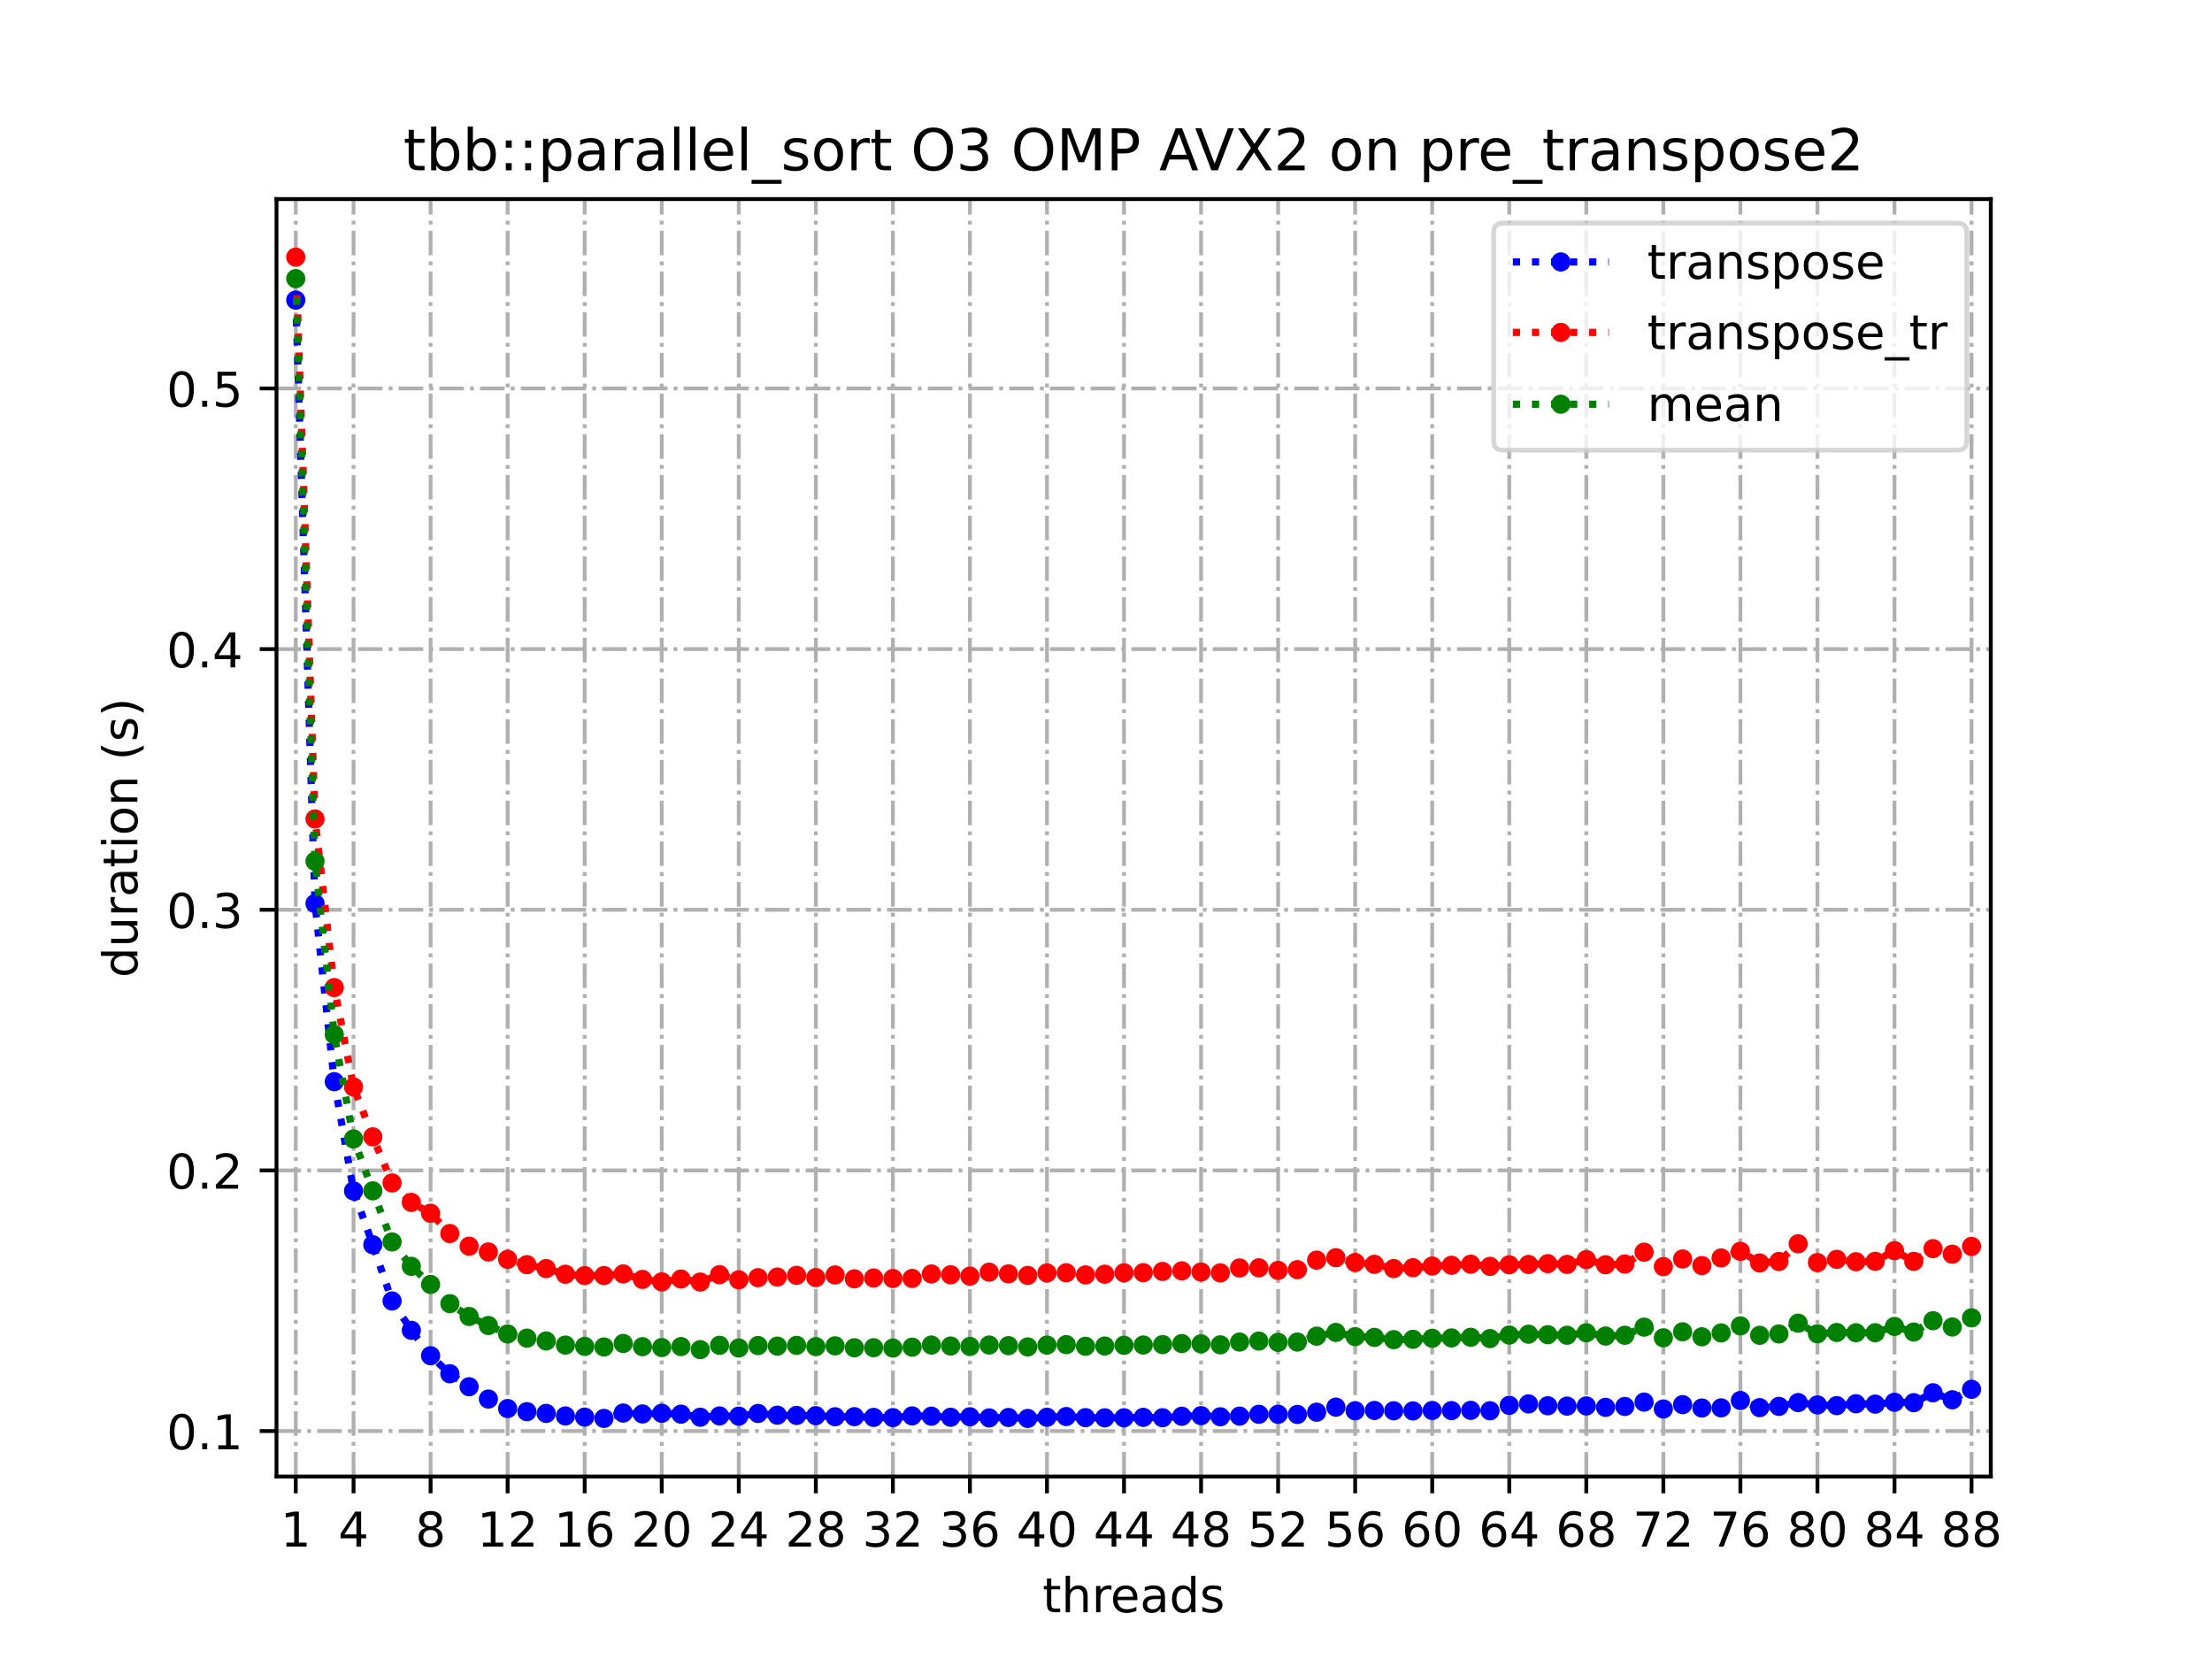 <?xml version="1.0" encoding="utf-8" standalone="no"?>
<!DOCTYPE svg PUBLIC "-//W3C//DTD SVG 1.1//EN"
  "http://www.w3.org/Graphics/SVG/1.1/DTD/svg11.dtd">
<!-- Created with matplotlib (https://matplotlib.org/) -->
<svg height="345.6pt" version="1.1" viewBox="0 0 460.8 345.6" width="460.8pt" xmlns="http://www.w3.org/2000/svg" xmlns:xlink="http://www.w3.org/1999/xlink">
 <defs>
  <style type="text/css">
*{stroke-linecap:butt;stroke-linejoin:round;}
  </style>
 </defs>
 <g id="figure_1">
  <g id="patch_1">
   <path d="M 0 345.6 
L 460.8 345.6 
L 460.8 0 
L 0 0 
z
" style="fill:#ffffff;"/>
  </g>
  <g id="axes_1">
   <g id="patch_2">
    <path d="M 57.6 307.584 
L 414.72 307.584 
L 414.72 41.472 
L 57.6 41.472 
z
" style="fill:#ffffff;"/>
   </g>
   <g id="matplotlib.axis_1">
    <g id="xtick_1">
     <g id="line2d_1">
      <path clip-path="url(#p4fcbe858e3)" d="M 61.613 307.584 
L 61.613 41.472 
" style="fill:none;stroke:#b0b0b0;stroke-dasharray:5.12,1.28,0.8,1.28;stroke-dashoffset:0;stroke-width:0.8;"/>
     </g>
     <g id="line2d_2">
      <defs>
       <path d="M 0 0 
L 0 3.5 
" id="mac4cadfff9" style="stroke:#000000;stroke-width:0.8;"/>
      </defs>
      <g>
       <use style="stroke:#000000;stroke-width:0.8;" x="61.613" xlink:href="#mac4cadfff9" y="307.584"/>
      </g>
     </g>
     <g id="text_1">
      <!-- 1 -->
      <defs>
       <path d="M 12.406 8.297 
L 28.516 8.297 
L 28.516 63.922 
L 10.984 60.406 
L 10.984 69.391 
L 28.422 72.906 
L 38.281 72.906 
L 38.281 8.297 
L 54.391 8.297 
L 54.391 0 
L 12.406 0 
z
" id="DejaVuSans-49"/>
      </defs>
      <g transform="translate(58.431 322.182)scale(0.1 -0.1)">
       <use xlink:href="#DejaVuSans-49"/>
      </g>
     </g>
    </g>
    <g id="xtick_2">
     <g id="line2d_3">
      <path clip-path="url(#p4fcbe858e3)" d="M 73.65 307.584 
L 73.65 41.472 
" style="fill:none;stroke:#b0b0b0;stroke-dasharray:5.12,1.28,0.8,1.28;stroke-dashoffset:0;stroke-width:0.8;"/>
     </g>
     <g id="line2d_4">
      <g>
       <use style="stroke:#000000;stroke-width:0.8;" x="73.65" xlink:href="#mac4cadfff9" y="307.584"/>
      </g>
     </g>
     <g id="text_2">
      <!-- 4 -->
      <defs>
       <path d="M 37.797 64.312 
L 12.891 25.391 
L 37.797 25.391 
z
M 35.203 72.906 
L 47.609 72.906 
L 47.609 25.391 
L 58.016 25.391 
L 58.016 17.188 
L 47.609 17.188 
L 47.609 0 
L 37.797 0 
L 37.797 17.188 
L 4.891 17.188 
L 4.891 26.703 
z
" id="DejaVuSans-52"/>
      </defs>
      <g transform="translate(70.469 322.182)scale(0.1 -0.1)">
       <use xlink:href="#DejaVuSans-52"/>
      </g>
     </g>
    </g>
    <g id="xtick_3">
     <g id="line2d_5">
      <path clip-path="url(#p4fcbe858e3)" d="M 89.701 307.584 
L 89.701 41.472 
" style="fill:none;stroke:#b0b0b0;stroke-dasharray:5.12,1.28,0.8,1.28;stroke-dashoffset:0;stroke-width:0.8;"/>
     </g>
     <g id="line2d_6">
      <g>
       <use style="stroke:#000000;stroke-width:0.8;" x="89.701" xlink:href="#mac4cadfff9" y="307.584"/>
      </g>
     </g>
     <g id="text_3">
      <!-- 8 -->
      <defs>
       <path d="M 31.781 34.625 
Q 24.75 34.625 20.719 30.859 
Q 16.703 27.094 16.703 20.516 
Q 16.703 13.922 20.719 10.156 
Q 24.75 6.391 31.781 6.391 
Q 38.812 6.391 42.859 10.172 
Q 46.922 13.969 46.922 20.516 
Q 46.922 27.094 42.891 30.859 
Q 38.875 34.625 31.781 34.625 
z
M 21.922 38.812 
Q 15.578 40.375 12.031 44.719 
Q 8.5 49.078 8.5 55.328 
Q 8.5 64.062 14.719 69.141 
Q 20.953 74.219 31.781 74.219 
Q 42.672 74.219 48.875 69.141 
Q 55.078 64.062 55.078 55.328 
Q 55.078 49.078 51.531 44.719 
Q 48 40.375 41.703 38.812 
Q 48.828 37.156 52.797 32.312 
Q 56.781 27.484 56.781 20.516 
Q 56.781 9.906 50.312 4.234 
Q 43.844 -1.422 31.781 -1.422 
Q 19.734 -1.422 13.25 4.234 
Q 6.781 9.906 6.781 20.516 
Q 6.781 27.484 10.781 32.312 
Q 14.797 37.156 21.922 38.812 
z
M 18.312 54.391 
Q 18.312 48.734 21.844 45.562 
Q 25.391 42.391 31.781 42.391 
Q 38.141 42.391 41.719 45.562 
Q 45.312 48.734 45.312 54.391 
Q 45.312 60.062 41.719 63.234 
Q 38.141 66.406 31.781 66.406 
Q 25.391 66.406 21.844 63.234 
Q 18.312 60.062 18.312 54.391 
z
" id="DejaVuSans-56"/>
      </defs>
      <g transform="translate(86.519 322.182)scale(0.1 -0.1)">
       <use xlink:href="#DejaVuSans-56"/>
      </g>
     </g>
    </g>
    <g id="xtick_4">
     <g id="line2d_7">
      <path clip-path="url(#p4fcbe858e3)" d="M 105.751 307.584 
L 105.751 41.472 
" style="fill:none;stroke:#b0b0b0;stroke-dasharray:5.12,1.28,0.8,1.28;stroke-dashoffset:0;stroke-width:0.8;"/>
     </g>
     <g id="line2d_8">
      <g>
       <use style="stroke:#000000;stroke-width:0.8;" x="105.751" xlink:href="#mac4cadfff9" y="307.584"/>
      </g>
     </g>
     <g id="text_4">
      <!-- 12 -->
      <defs>
       <path d="M 19.188 8.297 
L 53.609 8.297 
L 53.609 0 
L 7.328 0 
L 7.328 8.297 
Q 12.938 14.109 22.625 23.891 
Q 32.328 33.688 34.812 36.531 
Q 39.547 41.844 41.422 45.531 
Q 43.312 49.219 43.312 52.781 
Q 43.312 58.594 39.234 62.25 
Q 35.156 65.922 28.609 65.922 
Q 23.969 65.922 18.812 64.312 
Q 13.672 62.703 7.812 59.422 
L 7.812 69.391 
Q 13.766 71.781 18.938 73 
Q 24.125 74.219 28.422 74.219 
Q 39.75 74.219 46.484 68.547 
Q 53.219 62.891 53.219 53.422 
Q 53.219 48.922 51.531 44.891 
Q 49.859 40.875 45.406 35.406 
Q 44.188 33.984 37.641 27.219 
Q 31.109 20.453 19.188 8.297 
z
" id="DejaVuSans-50"/>
      </defs>
      <g transform="translate(99.389 322.182)scale(0.1 -0.1)">
       <use xlink:href="#DejaVuSans-49"/>
       <use x="63.623" xlink:href="#DejaVuSans-50"/>
      </g>
     </g>
    </g>
    <g id="xtick_5">
     <g id="line2d_9">
      <path clip-path="url(#p4fcbe858e3)" d="M 121.801 307.584 
L 121.801 41.472 
" style="fill:none;stroke:#b0b0b0;stroke-dasharray:5.12,1.28,0.8,1.28;stroke-dashoffset:0;stroke-width:0.8;"/>
     </g>
     <g id="line2d_10">
      <g>
       <use style="stroke:#000000;stroke-width:0.8;" x="121.801" xlink:href="#mac4cadfff9" y="307.584"/>
      </g>
     </g>
     <g id="text_5">
      <!-- 16 -->
      <defs>
       <path d="M 33.016 40.375 
Q 26.375 40.375 22.484 35.828 
Q 18.609 31.297 18.609 23.391 
Q 18.609 15.531 22.484 10.953 
Q 26.375 6.391 33.016 6.391 
Q 39.656 6.391 43.531 10.953 
Q 47.406 15.531 47.406 23.391 
Q 47.406 31.297 43.531 35.828 
Q 39.656 40.375 33.016 40.375 
z
M 52.594 71.297 
L 52.594 62.312 
Q 48.875 64.062 45.094 64.984 
Q 41.312 65.922 37.594 65.922 
Q 27.828 65.922 22.672 59.328 
Q 17.531 52.734 16.797 39.406 
Q 19.672 43.656 24.016 45.922 
Q 28.375 48.188 33.594 48.188 
Q 44.578 48.188 50.953 41.516 
Q 57.328 34.859 57.328 23.391 
Q 57.328 12.156 50.688 5.359 
Q 44.047 -1.422 33.016 -1.422 
Q 20.359 -1.422 13.672 8.266 
Q 6.984 17.969 6.984 36.375 
Q 6.984 53.656 15.188 63.938 
Q 23.391 74.219 37.203 74.219 
Q 40.922 74.219 44.703 73.484 
Q 48.484 72.75 52.594 71.297 
z
" id="DejaVuSans-54"/>
      </defs>
      <g transform="translate(115.439 322.182)scale(0.1 -0.1)">
       <use xlink:href="#DejaVuSans-49"/>
       <use x="63.623" xlink:href="#DejaVuSans-54"/>
      </g>
     </g>
    </g>
    <g id="xtick_6">
     <g id="line2d_11">
      <path clip-path="url(#p4fcbe858e3)" d="M 137.852 307.584 
L 137.852 41.472 
" style="fill:none;stroke:#b0b0b0;stroke-dasharray:5.12,1.28,0.8,1.28;stroke-dashoffset:0;stroke-width:0.8;"/>
     </g>
     <g id="line2d_12">
      <g>
       <use style="stroke:#000000;stroke-width:0.8;" x="137.852" xlink:href="#mac4cadfff9" y="307.584"/>
      </g>
     </g>
     <g id="text_6">
      <!-- 20 -->
      <defs>
       <path d="M 31.781 66.406 
Q 24.172 66.406 20.328 58.906 
Q 16.5 51.422 16.5 36.375 
Q 16.5 21.391 20.328 13.891 
Q 24.172 6.391 31.781 6.391 
Q 39.453 6.391 43.281 13.891 
Q 47.125 21.391 47.125 36.375 
Q 47.125 51.422 43.281 58.906 
Q 39.453 66.406 31.781 66.406 
z
M 31.781 74.219 
Q 44.047 74.219 50.516 64.516 
Q 56.984 54.828 56.984 36.375 
Q 56.984 17.969 50.516 8.266 
Q 44.047 -1.422 31.781 -1.422 
Q 19.531 -1.422 13.062 8.266 
Q 6.594 17.969 6.594 36.375 
Q 6.594 54.828 13.062 64.516 
Q 19.531 74.219 31.781 74.219 
z
" id="DejaVuSans-48"/>
      </defs>
      <g transform="translate(131.489 322.182)scale(0.1 -0.1)">
       <use xlink:href="#DejaVuSans-50"/>
       <use x="63.623" xlink:href="#DejaVuSans-48"/>
      </g>
     </g>
    </g>
    <g id="xtick_7">
     <g id="line2d_13">
      <path clip-path="url(#p4fcbe858e3)" d="M 153.902 307.584 
L 153.902 41.472 
" style="fill:none;stroke:#b0b0b0;stroke-dasharray:5.12,1.28,0.8,1.28;stroke-dashoffset:0;stroke-width:0.8;"/>
     </g>
     <g id="line2d_14">
      <g>
       <use style="stroke:#000000;stroke-width:0.8;" x="153.902" xlink:href="#mac4cadfff9" y="307.584"/>
      </g>
     </g>
     <g id="text_7">
      <!-- 24 -->
      <g transform="translate(147.54 322.182)scale(0.1 -0.1)">
       <use xlink:href="#DejaVuSans-50"/>
       <use x="63.623" xlink:href="#DejaVuSans-52"/>
      </g>
     </g>
    </g>
    <g id="xtick_8">
     <g id="line2d_15">
      <path clip-path="url(#p4fcbe858e3)" d="M 169.952 307.584 
L 169.952 41.472 
" style="fill:none;stroke:#b0b0b0;stroke-dasharray:5.12,1.28,0.8,1.28;stroke-dashoffset:0;stroke-width:0.8;"/>
     </g>
     <g id="line2d_16">
      <g>
       <use style="stroke:#000000;stroke-width:0.8;" x="169.952" xlink:href="#mac4cadfff9" y="307.584"/>
      </g>
     </g>
     <g id="text_8">
      <!-- 28 -->
      <g transform="translate(163.59 322.182)scale(0.1 -0.1)">
       <use xlink:href="#DejaVuSans-50"/>
       <use x="63.623" xlink:href="#DejaVuSans-56"/>
      </g>
     </g>
    </g>
    <g id="xtick_9">
     <g id="line2d_17">
      <path clip-path="url(#p4fcbe858e3)" d="M 186.003 307.584 
L 186.003 41.472 
" style="fill:none;stroke:#b0b0b0;stroke-dasharray:5.12,1.28,0.8,1.28;stroke-dashoffset:0;stroke-width:0.8;"/>
     </g>
     <g id="line2d_18">
      <g>
       <use style="stroke:#000000;stroke-width:0.8;" x="186.003" xlink:href="#mac4cadfff9" y="307.584"/>
      </g>
     </g>
     <g id="text_9">
      <!-- 32 -->
      <defs>
       <path d="M 40.578 39.312 
Q 47.656 37.797 51.625 33 
Q 55.609 28.219 55.609 21.188 
Q 55.609 10.406 48.188 4.484 
Q 40.766 -1.422 27.094 -1.422 
Q 22.516 -1.422 17.656 -0.516 
Q 12.797 0.391 7.625 2.203 
L 7.625 11.719 
Q 11.719 9.328 16.594 8.109 
Q 21.484 6.891 26.812 6.891 
Q 36.078 6.891 40.938 10.547 
Q 45.797 14.203 45.797 21.188 
Q 45.797 27.641 41.281 31.266 
Q 36.766 34.906 28.719 34.906 
L 20.219 34.906 
L 20.219 43.016 
L 29.109 43.016 
Q 36.375 43.016 40.234 45.922 
Q 44.094 48.828 44.094 54.297 
Q 44.094 59.906 40.109 62.906 
Q 36.141 65.922 28.719 65.922 
Q 24.656 65.922 20.016 65.031 
Q 15.375 64.156 9.812 62.312 
L 9.812 71.094 
Q 15.438 72.656 20.344 73.438 
Q 25.25 74.219 29.594 74.219 
Q 40.828 74.219 47.359 69.109 
Q 53.906 64.016 53.906 55.328 
Q 53.906 49.266 50.438 45.094 
Q 46.969 40.922 40.578 39.312 
z
" id="DejaVuSans-51"/>
      </defs>
      <g transform="translate(179.64 322.182)scale(0.1 -0.1)">
       <use xlink:href="#DejaVuSans-51"/>
       <use x="63.623" xlink:href="#DejaVuSans-50"/>
      </g>
     </g>
    </g>
    <g id="xtick_10">
     <g id="line2d_19">
      <path clip-path="url(#p4fcbe858e3)" d="M 202.053 307.584 
L 202.053 41.472 
" style="fill:none;stroke:#b0b0b0;stroke-dasharray:5.12,1.28,0.8,1.28;stroke-dashoffset:0;stroke-width:0.8;"/>
     </g>
     <g id="line2d_20">
      <g>
       <use style="stroke:#000000;stroke-width:0.8;" x="202.053" xlink:href="#mac4cadfff9" y="307.584"/>
      </g>
     </g>
     <g id="text_10">
      <!-- 36 -->
      <g transform="translate(195.691 322.182)scale(0.1 -0.1)">
       <use xlink:href="#DejaVuSans-51"/>
       <use x="63.623" xlink:href="#DejaVuSans-54"/>
      </g>
     </g>
    </g>
    <g id="xtick_11">
     <g id="line2d_21">
      <path clip-path="url(#p4fcbe858e3)" d="M 218.103 307.584 
L 218.103 41.472 
" style="fill:none;stroke:#b0b0b0;stroke-dasharray:5.12,1.28,0.8,1.28;stroke-dashoffset:0;stroke-width:0.8;"/>
     </g>
     <g id="line2d_22">
      <g>
       <use style="stroke:#000000;stroke-width:0.8;" x="218.103" xlink:href="#mac4cadfff9" y="307.584"/>
      </g>
     </g>
     <g id="text_11">
      <!-- 40 -->
      <g transform="translate(211.741 322.182)scale(0.1 -0.1)">
       <use xlink:href="#DejaVuSans-52"/>
       <use x="63.623" xlink:href="#DejaVuSans-48"/>
      </g>
     </g>
    </g>
    <g id="xtick_12">
     <g id="line2d_23">
      <path clip-path="url(#p4fcbe858e3)" d="M 234.154 307.584 
L 234.154 41.472 
" style="fill:none;stroke:#b0b0b0;stroke-dasharray:5.12,1.28,0.8,1.28;stroke-dashoffset:0;stroke-width:0.8;"/>
     </g>
     <g id="line2d_24">
      <g>
       <use style="stroke:#000000;stroke-width:0.8;" x="234.154" xlink:href="#mac4cadfff9" y="307.584"/>
      </g>
     </g>
     <g id="text_12">
      <!-- 44 -->
      <g transform="translate(227.791 322.182)scale(0.1 -0.1)">
       <use xlink:href="#DejaVuSans-52"/>
       <use x="63.623" xlink:href="#DejaVuSans-52"/>
      </g>
     </g>
    </g>
    <g id="xtick_13">
     <g id="line2d_25">
      <path clip-path="url(#p4fcbe858e3)" d="M 250.204 307.584 
L 250.204 41.472 
" style="fill:none;stroke:#b0b0b0;stroke-dasharray:5.12,1.28,0.8,1.28;stroke-dashoffset:0;stroke-width:0.8;"/>
     </g>
     <g id="line2d_26">
      <g>
       <use style="stroke:#000000;stroke-width:0.8;" x="250.204" xlink:href="#mac4cadfff9" y="307.584"/>
      </g>
     </g>
     <g id="text_13">
      <!-- 48 -->
      <g transform="translate(243.842 322.182)scale(0.1 -0.1)">
       <use xlink:href="#DejaVuSans-52"/>
       <use x="63.623" xlink:href="#DejaVuSans-56"/>
      </g>
     </g>
    </g>
    <g id="xtick_14">
     <g id="line2d_27">
      <path clip-path="url(#p4fcbe858e3)" d="M 266.254 307.584 
L 266.254 41.472 
" style="fill:none;stroke:#b0b0b0;stroke-dasharray:5.12,1.28,0.8,1.28;stroke-dashoffset:0;stroke-width:0.8;"/>
     </g>
     <g id="line2d_28">
      <g>
       <use style="stroke:#000000;stroke-width:0.8;" x="266.254" xlink:href="#mac4cadfff9" y="307.584"/>
      </g>
     </g>
     <g id="text_14">
      <!-- 52 -->
      <defs>
       <path d="M 10.797 72.906 
L 49.516 72.906 
L 49.516 64.594 
L 19.828 64.594 
L 19.828 46.734 
Q 21.969 47.469 24.109 47.828 
Q 26.266 48.188 28.422 48.188 
Q 40.625 48.188 47.75 41.5 
Q 54.891 34.812 54.891 23.391 
Q 54.891 11.625 47.562 5.094 
Q 40.234 -1.422 26.906 -1.422 
Q 22.312 -1.422 17.547 -0.641 
Q 12.797 0.141 7.719 1.703 
L 7.719 11.625 
Q 12.109 9.234 16.797 8.062 
Q 21.484 6.891 26.703 6.891 
Q 35.156 6.891 40.078 11.328 
Q 45.016 15.766 45.016 23.391 
Q 45.016 31 40.078 35.438 
Q 35.156 39.891 26.703 39.891 
Q 22.75 39.891 18.812 39.016 
Q 14.891 38.141 10.797 36.281 
z
" id="DejaVuSans-53"/>
      </defs>
      <g transform="translate(259.892 322.182)scale(0.1 -0.1)">
       <use xlink:href="#DejaVuSans-53"/>
       <use x="63.623" xlink:href="#DejaVuSans-50"/>
      </g>
     </g>
    </g>
    <g id="xtick_15">
     <g id="line2d_29">
      <path clip-path="url(#p4fcbe858e3)" d="M 282.305 307.584 
L 282.305 41.472 
" style="fill:none;stroke:#b0b0b0;stroke-dasharray:5.12,1.28,0.8,1.28;stroke-dashoffset:0;stroke-width:0.8;"/>
     </g>
     <g id="line2d_30">
      <g>
       <use style="stroke:#000000;stroke-width:0.8;" x="282.305" xlink:href="#mac4cadfff9" y="307.584"/>
      </g>
     </g>
     <g id="text_15">
      <!-- 56 -->
      <g transform="translate(275.942 322.182)scale(0.1 -0.1)">
       <use xlink:href="#DejaVuSans-53"/>
       <use x="63.623" xlink:href="#DejaVuSans-54"/>
      </g>
     </g>
    </g>
    <g id="xtick_16">
     <g id="line2d_31">
      <path clip-path="url(#p4fcbe858e3)" d="M 298.355 307.584 
L 298.355 41.472 
" style="fill:none;stroke:#b0b0b0;stroke-dasharray:5.12,1.28,0.8,1.28;stroke-dashoffset:0;stroke-width:0.8;"/>
     </g>
     <g id="line2d_32">
      <g>
       <use style="stroke:#000000;stroke-width:0.8;" x="298.355" xlink:href="#mac4cadfff9" y="307.584"/>
      </g>
     </g>
     <g id="text_16">
      <!-- 60 -->
      <g transform="translate(291.993 322.182)scale(0.1 -0.1)">
       <use xlink:href="#DejaVuSans-54"/>
       <use x="63.623" xlink:href="#DejaVuSans-48"/>
      </g>
     </g>
    </g>
    <g id="xtick_17">
     <g id="line2d_33">
      <path clip-path="url(#p4fcbe858e3)" d="M 314.405 307.584 
L 314.405 41.472 
" style="fill:none;stroke:#b0b0b0;stroke-dasharray:5.12,1.28,0.8,1.28;stroke-dashoffset:0;stroke-width:0.8;"/>
     </g>
     <g id="line2d_34">
      <g>
       <use style="stroke:#000000;stroke-width:0.8;" x="314.405" xlink:href="#mac4cadfff9" y="307.584"/>
      </g>
     </g>
     <g id="text_17">
      <!-- 64 -->
      <g transform="translate(308.043 322.182)scale(0.1 -0.1)">
       <use xlink:href="#DejaVuSans-54"/>
       <use x="63.623" xlink:href="#DejaVuSans-52"/>
      </g>
     </g>
    </g>
    <g id="xtick_18">
     <g id="line2d_35">
      <path clip-path="url(#p4fcbe858e3)" d="M 330.456 307.584 
L 330.456 41.472 
" style="fill:none;stroke:#b0b0b0;stroke-dasharray:5.12,1.28,0.8,1.28;stroke-dashoffset:0;stroke-width:0.8;"/>
     </g>
     <g id="line2d_36">
      <g>
       <use style="stroke:#000000;stroke-width:0.8;" x="330.456" xlink:href="#mac4cadfff9" y="307.584"/>
      </g>
     </g>
     <g id="text_18">
      <!-- 68 -->
      <g transform="translate(324.093 322.182)scale(0.1 -0.1)">
       <use xlink:href="#DejaVuSans-54"/>
       <use x="63.623" xlink:href="#DejaVuSans-56"/>
      </g>
     </g>
    </g>
    <g id="xtick_19">
     <g id="line2d_37">
      <path clip-path="url(#p4fcbe858e3)" d="M 346.506 307.584 
L 346.506 41.472 
" style="fill:none;stroke:#b0b0b0;stroke-dasharray:5.12,1.28,0.8,1.28;stroke-dashoffset:0;stroke-width:0.8;"/>
     </g>
     <g id="line2d_38">
      <g>
       <use style="stroke:#000000;stroke-width:0.8;" x="346.506" xlink:href="#mac4cadfff9" y="307.584"/>
      </g>
     </g>
     <g id="text_19">
      <!-- 72 -->
      <defs>
       <path d="M 8.203 72.906 
L 55.078 72.906 
L 55.078 68.703 
L 28.609 0 
L 18.312 0 
L 43.219 64.594 
L 8.203 64.594 
z
" id="DejaVuSans-55"/>
      </defs>
      <g transform="translate(340.144 322.182)scale(0.1 -0.1)">
       <use xlink:href="#DejaVuSans-55"/>
       <use x="63.623" xlink:href="#DejaVuSans-50"/>
      </g>
     </g>
    </g>
    <g id="xtick_20">
     <g id="line2d_39">
      <path clip-path="url(#p4fcbe858e3)" d="M 362.556 307.584 
L 362.556 41.472 
" style="fill:none;stroke:#b0b0b0;stroke-dasharray:5.12,1.28,0.8,1.28;stroke-dashoffset:0;stroke-width:0.8;"/>
     </g>
     <g id="line2d_40">
      <g>
       <use style="stroke:#000000;stroke-width:0.8;" x="362.556" xlink:href="#mac4cadfff9" y="307.584"/>
      </g>
     </g>
     <g id="text_20">
      <!-- 76 -->
      <g transform="translate(356.194 322.182)scale(0.1 -0.1)">
       <use xlink:href="#DejaVuSans-55"/>
       <use x="63.623" xlink:href="#DejaVuSans-54"/>
      </g>
     </g>
    </g>
    <g id="xtick_21">
     <g id="line2d_41">
      <path clip-path="url(#p4fcbe858e3)" d="M 378.607 307.584 
L 378.607 41.472 
" style="fill:none;stroke:#b0b0b0;stroke-dasharray:5.12,1.28,0.8,1.28;stroke-dashoffset:0;stroke-width:0.8;"/>
     </g>
     <g id="line2d_42">
      <g>
       <use style="stroke:#000000;stroke-width:0.8;" x="378.607" xlink:href="#mac4cadfff9" y="307.584"/>
      </g>
     </g>
     <g id="text_21">
      <!-- 80 -->
      <g transform="translate(372.244 322.182)scale(0.1 -0.1)">
       <use xlink:href="#DejaVuSans-56"/>
       <use x="63.623" xlink:href="#DejaVuSans-48"/>
      </g>
     </g>
    </g>
    <g id="xtick_22">
     <g id="line2d_43">
      <path clip-path="url(#p4fcbe858e3)" d="M 394.657 307.584 
L 394.657 41.472 
" style="fill:none;stroke:#b0b0b0;stroke-dasharray:5.12,1.28,0.8,1.28;stroke-dashoffset:0;stroke-width:0.8;"/>
     </g>
     <g id="line2d_44">
      <g>
       <use style="stroke:#000000;stroke-width:0.8;" x="394.657" xlink:href="#mac4cadfff9" y="307.584"/>
      </g>
     </g>
     <g id="text_22">
      <!-- 84 -->
      <g transform="translate(388.295 322.182)scale(0.1 -0.1)">
       <use xlink:href="#DejaVuSans-56"/>
       <use x="63.623" xlink:href="#DejaVuSans-52"/>
      </g>
     </g>
    </g>
    <g id="xtick_23">
     <g id="line2d_45">
      <path clip-path="url(#p4fcbe858e3)" d="M 410.707 307.584 
L 410.707 41.472 
" style="fill:none;stroke:#b0b0b0;stroke-dasharray:5.12,1.28,0.8,1.28;stroke-dashoffset:0;stroke-width:0.8;"/>
     </g>
     <g id="line2d_46">
      <g>
       <use style="stroke:#000000;stroke-width:0.8;" x="410.707" xlink:href="#mac4cadfff9" y="307.584"/>
      </g>
     </g>
     <g id="text_23">
      <!-- 88 -->
      <g transform="translate(404.345 322.182)scale(0.1 -0.1)">
       <use xlink:href="#DejaVuSans-56"/>
       <use x="63.623" xlink:href="#DejaVuSans-56"/>
      </g>
     </g>
    </g>
    <g id="text_24">
     <!-- threads -->
     <defs>
      <path d="M 18.312 70.219 
L 18.312 54.688 
L 36.812 54.688 
L 36.812 47.703 
L 18.312 47.703 
L 18.312 18.016 
Q 18.312 11.328 20.141 9.422 
Q 21.969 7.516 27.594 7.516 
L 36.812 7.516 
L 36.812 0 
L 27.594 0 
Q 17.188 0 13.234 3.875 
Q 9.281 7.766 9.281 18.016 
L 9.281 47.703 
L 2.688 47.703 
L 2.688 54.688 
L 9.281 54.688 
L 9.281 70.219 
z
" id="DejaVuSans-116"/>
      <path d="M 54.891 33.016 
L 54.891 0 
L 45.906 0 
L 45.906 32.719 
Q 45.906 40.484 42.875 44.328 
Q 39.844 48.188 33.797 48.188 
Q 26.516 48.188 22.312 43.547 
Q 18.109 38.922 18.109 30.906 
L 18.109 0 
L 9.078 0 
L 9.078 75.984 
L 18.109 75.984 
L 18.109 46.188 
Q 21.344 51.125 25.703 53.562 
Q 30.078 56 35.797 56 
Q 45.219 56 50.047 50.172 
Q 54.891 44.344 54.891 33.016 
z
" id="DejaVuSans-104"/>
      <path d="M 41.109 46.297 
Q 39.594 47.172 37.812 47.578 
Q 36.031 48 33.891 48 
Q 26.266 48 22.188 43.047 
Q 18.109 38.094 18.109 28.812 
L 18.109 0 
L 9.078 0 
L 9.078 54.688 
L 18.109 54.688 
L 18.109 46.188 
Q 20.953 51.172 25.484 53.578 
Q 30.031 56 36.531 56 
Q 37.453 56 38.578 55.875 
Q 39.703 55.766 41.062 55.516 
z
" id="DejaVuSans-114"/>
      <path d="M 56.203 29.594 
L 56.203 25.203 
L 14.891 25.203 
Q 15.484 15.922 20.484 11.062 
Q 25.484 6.203 34.422 6.203 
Q 39.594 6.203 44.453 7.469 
Q 49.312 8.734 54.109 11.281 
L 54.109 2.781 
Q 49.266 0.734 44.188 -0.344 
Q 39.109 -1.422 33.891 -1.422 
Q 20.797 -1.422 13.156 6.188 
Q 5.516 13.812 5.516 26.812 
Q 5.516 40.234 12.766 48.109 
Q 20.016 56 32.328 56 
Q 43.359 56 49.781 48.891 
Q 56.203 41.797 56.203 29.594 
z
M 47.219 32.234 
Q 47.125 39.594 43.094 43.984 
Q 39.062 48.391 32.422 48.391 
Q 24.906 48.391 20.391 44.141 
Q 15.875 39.891 15.188 32.172 
z
" id="DejaVuSans-101"/>
      <path d="M 34.281 27.484 
Q 23.391 27.484 19.188 25 
Q 14.984 22.516 14.984 16.5 
Q 14.984 11.719 18.141 8.906 
Q 21.297 6.109 26.703 6.109 
Q 34.188 6.109 38.703 11.406 
Q 43.219 16.703 43.219 25.484 
L 43.219 27.484 
z
M 52.203 31.203 
L 52.203 0 
L 43.219 0 
L 43.219 8.297 
Q 40.141 3.328 35.547 0.953 
Q 30.953 -1.422 24.312 -1.422 
Q 15.922 -1.422 10.953 3.297 
Q 6 8.016 6 15.922 
Q 6 25.141 12.172 29.828 
Q 18.359 34.516 30.609 34.516 
L 43.219 34.516 
L 43.219 35.406 
Q 43.219 41.609 39.141 45 
Q 35.062 48.391 27.688 48.391 
Q 23 48.391 18.547 47.266 
Q 14.109 46.141 10.016 43.891 
L 10.016 52.203 
Q 14.938 54.109 19.578 55.047 
Q 24.219 56 28.609 56 
Q 40.484 56 46.344 49.844 
Q 52.203 43.703 52.203 31.203 
z
" id="DejaVuSans-97"/>
      <path d="M 45.406 46.391 
L 45.406 75.984 
L 54.391 75.984 
L 54.391 0 
L 45.406 0 
L 45.406 8.203 
Q 42.578 3.328 38.25 0.953 
Q 33.938 -1.422 27.875 -1.422 
Q 17.969 -1.422 11.734 6.484 
Q 5.516 14.406 5.516 27.297 
Q 5.516 40.188 11.734 48.094 
Q 17.969 56 27.875 56 
Q 33.938 56 38.25 53.625 
Q 42.578 51.266 45.406 46.391 
z
M 14.797 27.297 
Q 14.797 17.391 18.875 11.75 
Q 22.953 6.109 30.078 6.109 
Q 37.203 6.109 41.297 11.75 
Q 45.406 17.391 45.406 27.297 
Q 45.406 37.203 41.297 42.844 
Q 37.203 48.484 30.078 48.484 
Q 22.953 48.484 18.875 42.844 
Q 14.797 37.203 14.797 27.297 
z
" id="DejaVuSans-100"/>
      <path d="M 44.281 53.078 
L 44.281 44.578 
Q 40.484 46.531 36.375 47.5 
Q 32.281 48.484 27.875 48.484 
Q 21.188 48.484 17.844 46.438 
Q 14.5 44.391 14.5 40.281 
Q 14.5 37.156 16.891 35.375 
Q 19.281 33.594 26.516 31.984 
L 29.594 31.297 
Q 39.156 29.25 43.188 25.516 
Q 47.219 21.781 47.219 15.094 
Q 47.219 7.469 41.188 3.016 
Q 35.156 -1.422 24.609 -1.422 
Q 20.219 -1.422 15.453 -0.562 
Q 10.688 0.297 5.422 2 
L 5.422 11.281 
Q 10.406 8.688 15.234 7.391 
Q 20.062 6.109 24.812 6.109 
Q 31.156 6.109 34.562 8.281 
Q 37.984 10.453 37.984 14.406 
Q 37.984 18.062 35.516 20.016 
Q 33.062 21.969 24.703 23.781 
L 21.578 24.516 
Q 13.234 26.266 9.516 29.906 
Q 5.812 33.547 5.812 39.891 
Q 5.812 47.609 11.281 51.797 
Q 16.75 56 26.812 56 
Q 31.781 56 36.172 55.266 
Q 40.578 54.547 44.281 53.078 
z
" id="DejaVuSans-115"/>
     </defs>
     <g transform="translate(217.169 335.861)scale(0.1 -0.1)">
      <use xlink:href="#DejaVuSans-116"/>
      <use x="39.209" xlink:href="#DejaVuSans-104"/>
      <use x="102.588" xlink:href="#DejaVuSans-114"/>
      <use x="141.451" xlink:href="#DejaVuSans-101"/>
      <use x="202.975" xlink:href="#DejaVuSans-97"/>
      <use x="264.254" xlink:href="#DejaVuSans-100"/>
      <use x="327.73" xlink:href="#DejaVuSans-115"/>
     </g>
    </g>
   </g>
   <g id="matplotlib.axis_2">
    <g id="ytick_1">
     <g id="line2d_47">
      <path clip-path="url(#p4fcbe858e3)" d="M 57.6 298.115 
L 414.72 298.115 
" style="fill:none;stroke:#b0b0b0;stroke-dasharray:5.12,1.28,0.8,1.28;stroke-dashoffset:0;stroke-width:0.8;"/>
     </g>
     <g id="line2d_48">
      <defs>
       <path d="M 0 0 
L -3.5 0 
" id="m55fe610dad" style="stroke:#000000;stroke-width:0.8;"/>
      </defs>
      <g>
       <use style="stroke:#000000;stroke-width:0.8;" x="57.6" xlink:href="#m55fe610dad" y="298.115"/>
      </g>
     </g>
     <g id="text_25">
      <!-- 0.1 -->
      <defs>
       <path d="M 10.688 12.406 
L 21 12.406 
L 21 0 
L 10.688 0 
z
" id="DejaVuSans-46"/>
      </defs>
      <g transform="translate(34.697 301.914)scale(0.1 -0.1)">
       <use xlink:href="#DejaVuSans-48"/>
       <use x="63.623" xlink:href="#DejaVuSans-46"/>
       <use x="95.41" xlink:href="#DejaVuSans-49"/>
      </g>
     </g>
    </g>
    <g id="ytick_2">
     <g id="line2d_49">
      <path clip-path="url(#p4fcbe858e3)" d="M 57.6 243.818 
L 414.72 243.818 
" style="fill:none;stroke:#b0b0b0;stroke-dasharray:5.12,1.28,0.8,1.28;stroke-dashoffset:0;stroke-width:0.8;"/>
     </g>
     <g id="line2d_50">
      <g>
       <use style="stroke:#000000;stroke-width:0.8;" x="57.6" xlink:href="#m55fe610dad" y="243.818"/>
      </g>
     </g>
     <g id="text_26">
      <!-- 0.2 -->
      <g transform="translate(34.697 247.617)scale(0.1 -0.1)">
       <use xlink:href="#DejaVuSans-48"/>
       <use x="63.623" xlink:href="#DejaVuSans-46"/>
       <use x="95.41" xlink:href="#DejaVuSans-50"/>
      </g>
     </g>
    </g>
    <g id="ytick_3">
     <g id="line2d_51">
      <path clip-path="url(#p4fcbe858e3)" d="M 57.6 189.521 
L 414.72 189.521 
" style="fill:none;stroke:#b0b0b0;stroke-dasharray:5.12,1.28,0.8,1.28;stroke-dashoffset:0;stroke-width:0.8;"/>
     </g>
     <g id="line2d_52">
      <g>
       <use style="stroke:#000000;stroke-width:0.8;" x="57.6" xlink:href="#m55fe610dad" y="189.521"/>
      </g>
     </g>
     <g id="text_27">
      <!-- 0.3 -->
      <g transform="translate(34.697 193.32)scale(0.1 -0.1)">
       <use xlink:href="#DejaVuSans-48"/>
       <use x="63.623" xlink:href="#DejaVuSans-46"/>
       <use x="95.41" xlink:href="#DejaVuSans-51"/>
      </g>
     </g>
    </g>
    <g id="ytick_4">
     <g id="line2d_53">
      <path clip-path="url(#p4fcbe858e3)" d="M 57.6 135.224 
L 414.72 135.224 
" style="fill:none;stroke:#b0b0b0;stroke-dasharray:5.12,1.28,0.8,1.28;stroke-dashoffset:0;stroke-width:0.8;"/>
     </g>
     <g id="line2d_54">
      <g>
       <use style="stroke:#000000;stroke-width:0.8;" x="57.6" xlink:href="#m55fe610dad" y="135.224"/>
      </g>
     </g>
     <g id="text_28">
      <!-- 0.4 -->
      <g transform="translate(34.697 139.023)scale(0.1 -0.1)">
       <use xlink:href="#DejaVuSans-48"/>
       <use x="63.623" xlink:href="#DejaVuSans-46"/>
       <use x="95.41" xlink:href="#DejaVuSans-52"/>
      </g>
     </g>
    </g>
    <g id="ytick_5">
     <g id="line2d_55">
      <path clip-path="url(#p4fcbe858e3)" d="M 57.6 80.927 
L 414.72 80.927 
" style="fill:none;stroke:#b0b0b0;stroke-dasharray:5.12,1.28,0.8,1.28;stroke-dashoffset:0;stroke-width:0.8;"/>
     </g>
     <g id="line2d_56">
      <g>
       <use style="stroke:#000000;stroke-width:0.8;" x="57.6" xlink:href="#m55fe610dad" y="80.927"/>
      </g>
     </g>
     <g id="text_29">
      <!-- 0.5 -->
      <g transform="translate(34.697 84.726)scale(0.1 -0.1)">
       <use xlink:href="#DejaVuSans-48"/>
       <use x="63.623" xlink:href="#DejaVuSans-46"/>
       <use x="95.41" xlink:href="#DejaVuSans-53"/>
      </g>
     </g>
    </g>
    <g id="text_30">
     <!-- duration (s) -->
     <defs>
      <path d="M 8.5 21.578 
L 8.5 54.688 
L 17.484 54.688 
L 17.484 21.922 
Q 17.484 14.156 20.5 10.266 
Q 23.531 6.391 29.594 6.391 
Q 36.859 6.391 41.078 11.031 
Q 45.312 15.672 45.312 23.688 
L 45.312 54.688 
L 54.297 54.688 
L 54.297 0 
L 45.312 0 
L 45.312 8.406 
Q 42.047 3.422 37.719 1 
Q 33.406 -1.422 27.688 -1.422 
Q 18.266 -1.422 13.375 4.438 
Q 8.5 10.297 8.5 21.578 
z
M 31.109 56 
z
" id="DejaVuSans-117"/>
      <path d="M 9.422 54.688 
L 18.406 54.688 
L 18.406 0 
L 9.422 0 
z
M 9.422 75.984 
L 18.406 75.984 
L 18.406 64.594 
L 9.422 64.594 
z
" id="DejaVuSans-105"/>
      <path d="M 30.609 48.391 
Q 23.391 48.391 19.188 42.75 
Q 14.984 37.109 14.984 27.297 
Q 14.984 17.484 19.156 11.844 
Q 23.344 6.203 30.609 6.203 
Q 37.797 6.203 41.984 11.859 
Q 46.188 17.531 46.188 27.297 
Q 46.188 37.016 41.984 42.703 
Q 37.797 48.391 30.609 48.391 
z
M 30.609 56 
Q 42.328 56 49.016 48.375 
Q 55.719 40.766 55.719 27.297 
Q 55.719 13.875 49.016 6.219 
Q 42.328 -1.422 30.609 -1.422 
Q 18.844 -1.422 12.172 6.219 
Q 5.516 13.875 5.516 27.297 
Q 5.516 40.766 12.172 48.375 
Q 18.844 56 30.609 56 
z
" id="DejaVuSans-111"/>
      <path d="M 54.891 33.016 
L 54.891 0 
L 45.906 0 
L 45.906 32.719 
Q 45.906 40.484 42.875 44.328 
Q 39.844 48.188 33.797 48.188 
Q 26.516 48.188 22.312 43.547 
Q 18.109 38.922 18.109 30.906 
L 18.109 0 
L 9.078 0 
L 9.078 54.688 
L 18.109 54.688 
L 18.109 46.188 
Q 21.344 51.125 25.703 53.562 
Q 30.078 56 35.797 56 
Q 45.219 56 50.047 50.172 
Q 54.891 44.344 54.891 33.016 
z
" id="DejaVuSans-110"/>
      <path id="DejaVuSans-32"/>
      <path d="M 31 75.875 
Q 24.469 64.656 21.281 53.656 
Q 18.109 42.672 18.109 31.391 
Q 18.109 20.125 21.312 9.062 
Q 24.516 -2 31 -13.188 
L 23.188 -13.188 
Q 15.875 -1.703 12.234 9.375 
Q 8.594 20.453 8.594 31.391 
Q 8.594 42.281 12.203 53.312 
Q 15.828 64.359 23.188 75.875 
z
" id="DejaVuSans-40"/>
      <path d="M 8.016 75.875 
L 15.828 75.875 
Q 23.141 64.359 26.781 53.312 
Q 30.422 42.281 30.422 31.391 
Q 30.422 20.453 26.781 9.375 
Q 23.141 -1.703 15.828 -13.188 
L 8.016 -13.188 
Q 14.5 -2 17.703 9.062 
Q 20.906 20.125 20.906 31.391 
Q 20.906 42.672 17.703 53.656 
Q 14.5 64.656 8.016 75.875 
z
" id="DejaVuSans-41"/>
     </defs>
     <g transform="translate(28.617 203.663)rotate(-90)scale(0.1 -0.1)">
      <use xlink:href="#DejaVuSans-100"/>
      <use x="63.477" xlink:href="#DejaVuSans-117"/>
      <use x="126.855" xlink:href="#DejaVuSans-114"/>
      <use x="167.969" xlink:href="#DejaVuSans-97"/>
      <use x="229.248" xlink:href="#DejaVuSans-116"/>
      <use x="268.457" xlink:href="#DejaVuSans-105"/>
      <use x="296.24" xlink:href="#DejaVuSans-111"/>
      <use x="357.422" xlink:href="#DejaVuSans-110"/>
      <use x="420.801" xlink:href="#DejaVuSans-32"/>
      <use x="452.588" xlink:href="#DejaVuSans-40"/>
      <use x="491.602" xlink:href="#DejaVuSans-115"/>
      <use x="543.701" xlink:href="#DejaVuSans-41"/>
     </g>
    </g>
   </g>
   <g id="line2d_57">
    <path clip-path="url(#p4fcbe858e3)" d="M 61.613 62.512 
L 65.625 188.219 
L 69.638 225.334 
L 73.65 248.089 
L 77.663 259.309 
L 81.676 271.014 
L 85.688 277.13 
L 89.701 282.423 
L 93.713 286.179 
L 97.726 288.885 
L 101.738 291.448 
L 105.751 293.423 
L 109.764 294.072 
L 113.776 294.435 
L 117.789 294.971 
L 121.801 295.211 
L 125.814 295.481 
L 129.827 294.364 
L 133.839 294.55 
L 137.852 294.409 
L 141.864 294.594 
L 145.877 295.233 
L 149.889 294.965 
L 153.902 295.013 
L 157.915 294.446 
L 161.927 294.811 
L 165.94 294.86 
L 169.952 294.911 
L 173.965 295.138 
L 177.978 295.118 
L 181.99 295.27 
L 186.003 295.32 
L 190.015 294.96 
L 194.028 295.02 
L 198.04 295.239 
L 202.053 295.139 
L 206.066 295.374 
L 210.078 295.289 
L 214.091 295.488 
L 218.103 295.236 
L 222.116 295.092 
L 226.129 295.318 
L 230.141 295.363 
L 234.154 295.351 
L 238.166 295.258 
L 242.179 295.341 
L 246.191 295.034 
L 250.204 294.907 
L 254.217 295.143 
L 258.229 295.005 
L 262.242 294.621 
L 266.254 294.622 
L 270.267 294.656 
L 274.28 294.186 
L 278.292 293.135 
L 282.305 293.889 
L 286.317 293.818 
L 290.33 293.89 
L 294.342 293.92 
L 298.355 293.833 
L 302.368 293.857 
L 306.38 293.803 
L 310.393 293.885 
L 314.405 292.759 
L 318.418 292.461 
L 322.431 292.846 
L 326.443 292.919 
L 330.456 292.881 
L 334.468 293.177 
L 338.481 292.99 
L 342.493 292.079 
L 346.506 293.513 
L 350.519 292.611 
L 354.531 293.314 
L 358.544 293.285 
L 362.556 291.748 
L 366.569 293.234 
L 370.582 292.976 
L 374.594 292.185 
L 378.607 292.672 
L 382.619 292.816 
L 386.632 292.428 
L 390.644 292.505 
L 394.657 292.113 
L 398.67 292.205 
L 402.682 290.141 
L 406.695 291.605 
L 410.707 289.418 
" style="fill:none;stroke:#0000ff;stroke-dasharray:1.5,2.475;stroke-dashoffset:0;stroke-width:1.5;"/>
    <defs>
     <path d="M 0 1.5 
C 0.398 1.5 0.779 1.342 1.061 1.061 
C 1.342 0.779 1.5 0.398 1.5 0 
C 1.5 -0.398 1.342 -0.779 1.061 -1.061 
C 0.779 -1.342 0.398 -1.5 0 -1.5 
C -0.398 -1.5 -0.779 -1.342 -1.061 -1.061 
C -1.342 -0.779 -1.5 -0.398 -1.5 0 
C -1.5 0.398 -1.342 0.779 -1.061 1.061 
C -0.779 1.342 -0.398 1.5 0 1.5 
z
" id="m56c48eed40" style="stroke:#0000ff;"/>
    </defs>
    <g clip-path="url(#p4fcbe858e3)">
     <use style="fill:#0000ff;stroke:#0000ff;" x="61.613" xlink:href="#m56c48eed40" y="62.512"/>
     <use style="fill:#0000ff;stroke:#0000ff;" x="65.625" xlink:href="#m56c48eed40" y="188.219"/>
     <use style="fill:#0000ff;stroke:#0000ff;" x="69.638" xlink:href="#m56c48eed40" y="225.334"/>
     <use style="fill:#0000ff;stroke:#0000ff;" x="73.65" xlink:href="#m56c48eed40" y="248.089"/>
     <use style="fill:#0000ff;stroke:#0000ff;" x="77.663" xlink:href="#m56c48eed40" y="259.309"/>
     <use style="fill:#0000ff;stroke:#0000ff;" x="81.676" xlink:href="#m56c48eed40" y="271.014"/>
     <use style="fill:#0000ff;stroke:#0000ff;" x="85.688" xlink:href="#m56c48eed40" y="277.13"/>
     <use style="fill:#0000ff;stroke:#0000ff;" x="89.701" xlink:href="#m56c48eed40" y="282.423"/>
     <use style="fill:#0000ff;stroke:#0000ff;" x="93.713" xlink:href="#m56c48eed40" y="286.179"/>
     <use style="fill:#0000ff;stroke:#0000ff;" x="97.726" xlink:href="#m56c48eed40" y="288.885"/>
     <use style="fill:#0000ff;stroke:#0000ff;" x="101.738" xlink:href="#m56c48eed40" y="291.448"/>
     <use style="fill:#0000ff;stroke:#0000ff;" x="105.751" xlink:href="#m56c48eed40" y="293.423"/>
     <use style="fill:#0000ff;stroke:#0000ff;" x="109.764" xlink:href="#m56c48eed40" y="294.072"/>
     <use style="fill:#0000ff;stroke:#0000ff;" x="113.776" xlink:href="#m56c48eed40" y="294.435"/>
     <use style="fill:#0000ff;stroke:#0000ff;" x="117.789" xlink:href="#m56c48eed40" y="294.971"/>
     <use style="fill:#0000ff;stroke:#0000ff;" x="121.801" xlink:href="#m56c48eed40" y="295.211"/>
     <use style="fill:#0000ff;stroke:#0000ff;" x="125.814" xlink:href="#m56c48eed40" y="295.481"/>
     <use style="fill:#0000ff;stroke:#0000ff;" x="129.827" xlink:href="#m56c48eed40" y="294.364"/>
     <use style="fill:#0000ff;stroke:#0000ff;" x="133.839" xlink:href="#m56c48eed40" y="294.55"/>
     <use style="fill:#0000ff;stroke:#0000ff;" x="137.852" xlink:href="#m56c48eed40" y="294.409"/>
     <use style="fill:#0000ff;stroke:#0000ff;" x="141.864" xlink:href="#m56c48eed40" y="294.594"/>
     <use style="fill:#0000ff;stroke:#0000ff;" x="145.877" xlink:href="#m56c48eed40" y="295.233"/>
     <use style="fill:#0000ff;stroke:#0000ff;" x="149.889" xlink:href="#m56c48eed40" y="294.965"/>
     <use style="fill:#0000ff;stroke:#0000ff;" x="153.902" xlink:href="#m56c48eed40" y="295.013"/>
     <use style="fill:#0000ff;stroke:#0000ff;" x="157.915" xlink:href="#m56c48eed40" y="294.446"/>
     <use style="fill:#0000ff;stroke:#0000ff;" x="161.927" xlink:href="#m56c48eed40" y="294.811"/>
     <use style="fill:#0000ff;stroke:#0000ff;" x="165.94" xlink:href="#m56c48eed40" y="294.86"/>
     <use style="fill:#0000ff;stroke:#0000ff;" x="169.952" xlink:href="#m56c48eed40" y="294.911"/>
     <use style="fill:#0000ff;stroke:#0000ff;" x="173.965" xlink:href="#m56c48eed40" y="295.138"/>
     <use style="fill:#0000ff;stroke:#0000ff;" x="177.978" xlink:href="#m56c48eed40" y="295.118"/>
     <use style="fill:#0000ff;stroke:#0000ff;" x="181.99" xlink:href="#m56c48eed40" y="295.27"/>
     <use style="fill:#0000ff;stroke:#0000ff;" x="186.003" xlink:href="#m56c48eed40" y="295.32"/>
     <use style="fill:#0000ff;stroke:#0000ff;" x="190.015" xlink:href="#m56c48eed40" y="294.96"/>
     <use style="fill:#0000ff;stroke:#0000ff;" x="194.028" xlink:href="#m56c48eed40" y="295.02"/>
     <use style="fill:#0000ff;stroke:#0000ff;" x="198.04" xlink:href="#m56c48eed40" y="295.239"/>
     <use style="fill:#0000ff;stroke:#0000ff;" x="202.053" xlink:href="#m56c48eed40" y="295.139"/>
     <use style="fill:#0000ff;stroke:#0000ff;" x="206.066" xlink:href="#m56c48eed40" y="295.374"/>
     <use style="fill:#0000ff;stroke:#0000ff;" x="210.078" xlink:href="#m56c48eed40" y="295.289"/>
     <use style="fill:#0000ff;stroke:#0000ff;" x="214.091" xlink:href="#m56c48eed40" y="295.488"/>
     <use style="fill:#0000ff;stroke:#0000ff;" x="218.103" xlink:href="#m56c48eed40" y="295.236"/>
     <use style="fill:#0000ff;stroke:#0000ff;" x="222.116" xlink:href="#m56c48eed40" y="295.092"/>
     <use style="fill:#0000ff;stroke:#0000ff;" x="226.129" xlink:href="#m56c48eed40" y="295.318"/>
     <use style="fill:#0000ff;stroke:#0000ff;" x="230.141" xlink:href="#m56c48eed40" y="295.363"/>
     <use style="fill:#0000ff;stroke:#0000ff;" x="234.154" xlink:href="#m56c48eed40" y="295.351"/>
     <use style="fill:#0000ff;stroke:#0000ff;" x="238.166" xlink:href="#m56c48eed40" y="295.258"/>
     <use style="fill:#0000ff;stroke:#0000ff;" x="242.179" xlink:href="#m56c48eed40" y="295.341"/>
     <use style="fill:#0000ff;stroke:#0000ff;" x="246.191" xlink:href="#m56c48eed40" y="295.034"/>
     <use style="fill:#0000ff;stroke:#0000ff;" x="250.204" xlink:href="#m56c48eed40" y="294.907"/>
     <use style="fill:#0000ff;stroke:#0000ff;" x="254.217" xlink:href="#m56c48eed40" y="295.143"/>
     <use style="fill:#0000ff;stroke:#0000ff;" x="258.229" xlink:href="#m56c48eed40" y="295.005"/>
     <use style="fill:#0000ff;stroke:#0000ff;" x="262.242" xlink:href="#m56c48eed40" y="294.621"/>
     <use style="fill:#0000ff;stroke:#0000ff;" x="266.254" xlink:href="#m56c48eed40" y="294.622"/>
     <use style="fill:#0000ff;stroke:#0000ff;" x="270.267" xlink:href="#m56c48eed40" y="294.656"/>
     <use style="fill:#0000ff;stroke:#0000ff;" x="274.28" xlink:href="#m56c48eed40" y="294.186"/>
     <use style="fill:#0000ff;stroke:#0000ff;" x="278.292" xlink:href="#m56c48eed40" y="293.135"/>
     <use style="fill:#0000ff;stroke:#0000ff;" x="282.305" xlink:href="#m56c48eed40" y="293.889"/>
     <use style="fill:#0000ff;stroke:#0000ff;" x="286.317" xlink:href="#m56c48eed40" y="293.818"/>
     <use style="fill:#0000ff;stroke:#0000ff;" x="290.33" xlink:href="#m56c48eed40" y="293.89"/>
     <use style="fill:#0000ff;stroke:#0000ff;" x="294.342" xlink:href="#m56c48eed40" y="293.92"/>
     <use style="fill:#0000ff;stroke:#0000ff;" x="298.355" xlink:href="#m56c48eed40" y="293.833"/>
     <use style="fill:#0000ff;stroke:#0000ff;" x="302.368" xlink:href="#m56c48eed40" y="293.857"/>
     <use style="fill:#0000ff;stroke:#0000ff;" x="306.38" xlink:href="#m56c48eed40" y="293.803"/>
     <use style="fill:#0000ff;stroke:#0000ff;" x="310.393" xlink:href="#m56c48eed40" y="293.885"/>
     <use style="fill:#0000ff;stroke:#0000ff;" x="314.405" xlink:href="#m56c48eed40" y="292.759"/>
     <use style="fill:#0000ff;stroke:#0000ff;" x="318.418" xlink:href="#m56c48eed40" y="292.461"/>
     <use style="fill:#0000ff;stroke:#0000ff;" x="322.431" xlink:href="#m56c48eed40" y="292.846"/>
     <use style="fill:#0000ff;stroke:#0000ff;" x="326.443" xlink:href="#m56c48eed40" y="292.919"/>
     <use style="fill:#0000ff;stroke:#0000ff;" x="330.456" xlink:href="#m56c48eed40" y="292.881"/>
     <use style="fill:#0000ff;stroke:#0000ff;" x="334.468" xlink:href="#m56c48eed40" y="293.177"/>
     <use style="fill:#0000ff;stroke:#0000ff;" x="338.481" xlink:href="#m56c48eed40" y="292.99"/>
     <use style="fill:#0000ff;stroke:#0000ff;" x="342.493" xlink:href="#m56c48eed40" y="292.079"/>
     <use style="fill:#0000ff;stroke:#0000ff;" x="346.506" xlink:href="#m56c48eed40" y="293.513"/>
     <use style="fill:#0000ff;stroke:#0000ff;" x="350.519" xlink:href="#m56c48eed40" y="292.611"/>
     <use style="fill:#0000ff;stroke:#0000ff;" x="354.531" xlink:href="#m56c48eed40" y="293.314"/>
     <use style="fill:#0000ff;stroke:#0000ff;" x="358.544" xlink:href="#m56c48eed40" y="293.285"/>
     <use style="fill:#0000ff;stroke:#0000ff;" x="362.556" xlink:href="#m56c48eed40" y="291.748"/>
     <use style="fill:#0000ff;stroke:#0000ff;" x="366.569" xlink:href="#m56c48eed40" y="293.234"/>
     <use style="fill:#0000ff;stroke:#0000ff;" x="370.582" xlink:href="#m56c48eed40" y="292.976"/>
     <use style="fill:#0000ff;stroke:#0000ff;" x="374.594" xlink:href="#m56c48eed40" y="292.185"/>
     <use style="fill:#0000ff;stroke:#0000ff;" x="378.607" xlink:href="#m56c48eed40" y="292.672"/>
     <use style="fill:#0000ff;stroke:#0000ff;" x="382.619" xlink:href="#m56c48eed40" y="292.816"/>
     <use style="fill:#0000ff;stroke:#0000ff;" x="386.632" xlink:href="#m56c48eed40" y="292.428"/>
     <use style="fill:#0000ff;stroke:#0000ff;" x="390.644" xlink:href="#m56c48eed40" y="292.505"/>
     <use style="fill:#0000ff;stroke:#0000ff;" x="394.657" xlink:href="#m56c48eed40" y="292.113"/>
     <use style="fill:#0000ff;stroke:#0000ff;" x="398.67" xlink:href="#m56c48eed40" y="292.205"/>
     <use style="fill:#0000ff;stroke:#0000ff;" x="402.682" xlink:href="#m56c48eed40" y="290.141"/>
     <use style="fill:#0000ff;stroke:#0000ff;" x="406.695" xlink:href="#m56c48eed40" y="291.605"/>
     <use style="fill:#0000ff;stroke:#0000ff;" x="410.707" xlink:href="#m56c48eed40" y="289.418"/>
    </g>
   </g>
   <g id="line2d_58">
    <path clip-path="url(#p4fcbe858e3)" d="M 61.613 53.568 
L 65.625 170.606 
L 69.638 205.735 
L 73.65 226.439 
L 77.663 236.833 
L 81.676 246.426 
L 85.688 250.477 
L 89.701 252.738 
L 93.713 256.97 
L 97.726 259.607 
L 101.738 260.811 
L 105.751 262.343 
L 109.764 263.45 
L 113.776 264.267 
L 117.789 265.446 
L 121.801 265.738 
L 125.814 265.723 
L 129.827 265.379 
L 133.839 266.527 
L 137.852 267.036 
L 141.864 266.442 
L 145.877 267.072 
L 149.889 265.539 
L 153.902 266.607 
L 157.915 266.167 
L 161.927 266.034 
L 165.94 265.672 
L 169.952 266.143 
L 173.965 265.596 
L 177.978 266.409 
L 181.99 266.233 
L 186.003 266.331 
L 190.015 266.324 
L 194.028 265.386 
L 198.04 265.563 
L 202.053 265.851 
L 206.066 265.015 
L 210.078 265.364 
L 214.091 265.693 
L 218.103 265.173 
L 222.116 265.137 
L 226.129 265.59 
L 230.141 265.438 
L 234.154 265.142 
L 238.166 265.114 
L 242.179 264.866 
L 246.191 264.749 
L 250.204 264.986 
L 254.217 265.161 
L 258.229 264.145 
L 262.242 264.113 
L 266.254 264.65 
L 270.267 264.496 
L 274.28 262.51 
L 278.292 262.001 
L 282.305 262.998 
L 286.317 263.382 
L 290.33 264.265 
L 294.342 264.087 
L 298.355 263.74 
L 302.368 263.579 
L 306.38 263.356 
L 310.393 263.808 
L 314.405 263.476 
L 318.418 263.409 
L 322.431 263.241 
L 326.443 263.396 
L 330.456 262.402 
L 334.468 263.474 
L 338.481 263.325 
L 342.493 260.85 
L 346.506 263.86 
L 350.519 262.27 
L 354.531 263.644 
L 358.544 262.055 
L 362.556 260.669 
L 366.569 263.103 
L 370.582 262.791 
L 374.594 259.11 
L 378.607 263.027 
L 382.619 262.344 
L 386.632 262.841 
L 390.644 262.758 
L 394.657 260.534 
L 398.67 262.774 
L 402.682 260.113 
L 406.695 261.271 
L 410.707 259.651 
" style="fill:none;stroke:#ff0000;stroke-dasharray:1.5,2.475;stroke-dashoffset:0;stroke-width:1.5;"/>
    <defs>
     <path d="M 0 1.5 
C 0.398 1.5 0.779 1.342 1.061 1.061 
C 1.342 0.779 1.5 0.398 1.5 0 
C 1.5 -0.398 1.342 -0.779 1.061 -1.061 
C 0.779 -1.342 0.398 -1.5 0 -1.5 
C -0.398 -1.5 -0.779 -1.342 -1.061 -1.061 
C -1.342 -0.779 -1.5 -0.398 -1.5 0 
C -1.5 0.398 -1.342 0.779 -1.061 1.061 
C -0.779 1.342 -0.398 1.5 0 1.5 
z
" id="mdc55be6c0e" style="stroke:#ff0000;"/>
    </defs>
    <g clip-path="url(#p4fcbe858e3)">
     <use style="fill:#ff0000;stroke:#ff0000;" x="61.613" xlink:href="#mdc55be6c0e" y="53.568"/>
     <use style="fill:#ff0000;stroke:#ff0000;" x="65.625" xlink:href="#mdc55be6c0e" y="170.606"/>
     <use style="fill:#ff0000;stroke:#ff0000;" x="69.638" xlink:href="#mdc55be6c0e" y="205.735"/>
     <use style="fill:#ff0000;stroke:#ff0000;" x="73.65" xlink:href="#mdc55be6c0e" y="226.439"/>
     <use style="fill:#ff0000;stroke:#ff0000;" x="77.663" xlink:href="#mdc55be6c0e" y="236.833"/>
     <use style="fill:#ff0000;stroke:#ff0000;" x="81.676" xlink:href="#mdc55be6c0e" y="246.426"/>
     <use style="fill:#ff0000;stroke:#ff0000;" x="85.688" xlink:href="#mdc55be6c0e" y="250.477"/>
     <use style="fill:#ff0000;stroke:#ff0000;" x="89.701" xlink:href="#mdc55be6c0e" y="252.738"/>
     <use style="fill:#ff0000;stroke:#ff0000;" x="93.713" xlink:href="#mdc55be6c0e" y="256.97"/>
     <use style="fill:#ff0000;stroke:#ff0000;" x="97.726" xlink:href="#mdc55be6c0e" y="259.607"/>
     <use style="fill:#ff0000;stroke:#ff0000;" x="101.738" xlink:href="#mdc55be6c0e" y="260.811"/>
     <use style="fill:#ff0000;stroke:#ff0000;" x="105.751" xlink:href="#mdc55be6c0e" y="262.343"/>
     <use style="fill:#ff0000;stroke:#ff0000;" x="109.764" xlink:href="#mdc55be6c0e" y="263.45"/>
     <use style="fill:#ff0000;stroke:#ff0000;" x="113.776" xlink:href="#mdc55be6c0e" y="264.267"/>
     <use style="fill:#ff0000;stroke:#ff0000;" x="117.789" xlink:href="#mdc55be6c0e" y="265.446"/>
     <use style="fill:#ff0000;stroke:#ff0000;" x="121.801" xlink:href="#mdc55be6c0e" y="265.738"/>
     <use style="fill:#ff0000;stroke:#ff0000;" x="125.814" xlink:href="#mdc55be6c0e" y="265.723"/>
     <use style="fill:#ff0000;stroke:#ff0000;" x="129.827" xlink:href="#mdc55be6c0e" y="265.379"/>
     <use style="fill:#ff0000;stroke:#ff0000;" x="133.839" xlink:href="#mdc55be6c0e" y="266.527"/>
     <use style="fill:#ff0000;stroke:#ff0000;" x="137.852" xlink:href="#mdc55be6c0e" y="267.036"/>
     <use style="fill:#ff0000;stroke:#ff0000;" x="141.864" xlink:href="#mdc55be6c0e" y="266.442"/>
     <use style="fill:#ff0000;stroke:#ff0000;" x="145.877" xlink:href="#mdc55be6c0e" y="267.072"/>
     <use style="fill:#ff0000;stroke:#ff0000;" x="149.889" xlink:href="#mdc55be6c0e" y="265.539"/>
     <use style="fill:#ff0000;stroke:#ff0000;" x="153.902" xlink:href="#mdc55be6c0e" y="266.607"/>
     <use style="fill:#ff0000;stroke:#ff0000;" x="157.915" xlink:href="#mdc55be6c0e" y="266.167"/>
     <use style="fill:#ff0000;stroke:#ff0000;" x="161.927" xlink:href="#mdc55be6c0e" y="266.034"/>
     <use style="fill:#ff0000;stroke:#ff0000;" x="165.94" xlink:href="#mdc55be6c0e" y="265.672"/>
     <use style="fill:#ff0000;stroke:#ff0000;" x="169.952" xlink:href="#mdc55be6c0e" y="266.143"/>
     <use style="fill:#ff0000;stroke:#ff0000;" x="173.965" xlink:href="#mdc55be6c0e" y="265.596"/>
     <use style="fill:#ff0000;stroke:#ff0000;" x="177.978" xlink:href="#mdc55be6c0e" y="266.409"/>
     <use style="fill:#ff0000;stroke:#ff0000;" x="181.99" xlink:href="#mdc55be6c0e" y="266.233"/>
     <use style="fill:#ff0000;stroke:#ff0000;" x="186.003" xlink:href="#mdc55be6c0e" y="266.331"/>
     <use style="fill:#ff0000;stroke:#ff0000;" x="190.015" xlink:href="#mdc55be6c0e" y="266.324"/>
     <use style="fill:#ff0000;stroke:#ff0000;" x="194.028" xlink:href="#mdc55be6c0e" y="265.386"/>
     <use style="fill:#ff0000;stroke:#ff0000;" x="198.04" xlink:href="#mdc55be6c0e" y="265.563"/>
     <use style="fill:#ff0000;stroke:#ff0000;" x="202.053" xlink:href="#mdc55be6c0e" y="265.851"/>
     <use style="fill:#ff0000;stroke:#ff0000;" x="206.066" xlink:href="#mdc55be6c0e" y="265.015"/>
     <use style="fill:#ff0000;stroke:#ff0000;" x="210.078" xlink:href="#mdc55be6c0e" y="265.364"/>
     <use style="fill:#ff0000;stroke:#ff0000;" x="214.091" xlink:href="#mdc55be6c0e" y="265.693"/>
     <use style="fill:#ff0000;stroke:#ff0000;" x="218.103" xlink:href="#mdc55be6c0e" y="265.173"/>
     <use style="fill:#ff0000;stroke:#ff0000;" x="222.116" xlink:href="#mdc55be6c0e" y="265.137"/>
     <use style="fill:#ff0000;stroke:#ff0000;" x="226.129" xlink:href="#mdc55be6c0e" y="265.59"/>
     <use style="fill:#ff0000;stroke:#ff0000;" x="230.141" xlink:href="#mdc55be6c0e" y="265.438"/>
     <use style="fill:#ff0000;stroke:#ff0000;" x="234.154" xlink:href="#mdc55be6c0e" y="265.142"/>
     <use style="fill:#ff0000;stroke:#ff0000;" x="238.166" xlink:href="#mdc55be6c0e" y="265.114"/>
     <use style="fill:#ff0000;stroke:#ff0000;" x="242.179" xlink:href="#mdc55be6c0e" y="264.866"/>
     <use style="fill:#ff0000;stroke:#ff0000;" x="246.191" xlink:href="#mdc55be6c0e" y="264.749"/>
     <use style="fill:#ff0000;stroke:#ff0000;" x="250.204" xlink:href="#mdc55be6c0e" y="264.986"/>
     <use style="fill:#ff0000;stroke:#ff0000;" x="254.217" xlink:href="#mdc55be6c0e" y="265.161"/>
     <use style="fill:#ff0000;stroke:#ff0000;" x="258.229" xlink:href="#mdc55be6c0e" y="264.145"/>
     <use style="fill:#ff0000;stroke:#ff0000;" x="262.242" xlink:href="#mdc55be6c0e" y="264.113"/>
     <use style="fill:#ff0000;stroke:#ff0000;" x="266.254" xlink:href="#mdc55be6c0e" y="264.65"/>
     <use style="fill:#ff0000;stroke:#ff0000;" x="270.267" xlink:href="#mdc55be6c0e" y="264.496"/>
     <use style="fill:#ff0000;stroke:#ff0000;" x="274.28" xlink:href="#mdc55be6c0e" y="262.51"/>
     <use style="fill:#ff0000;stroke:#ff0000;" x="278.292" xlink:href="#mdc55be6c0e" y="262.001"/>
     <use style="fill:#ff0000;stroke:#ff0000;" x="282.305" xlink:href="#mdc55be6c0e" y="262.998"/>
     <use style="fill:#ff0000;stroke:#ff0000;" x="286.317" xlink:href="#mdc55be6c0e" y="263.382"/>
     <use style="fill:#ff0000;stroke:#ff0000;" x="290.33" xlink:href="#mdc55be6c0e" y="264.265"/>
     <use style="fill:#ff0000;stroke:#ff0000;" x="294.342" xlink:href="#mdc55be6c0e" y="264.087"/>
     <use style="fill:#ff0000;stroke:#ff0000;" x="298.355" xlink:href="#mdc55be6c0e" y="263.74"/>
     <use style="fill:#ff0000;stroke:#ff0000;" x="302.368" xlink:href="#mdc55be6c0e" y="263.579"/>
     <use style="fill:#ff0000;stroke:#ff0000;" x="306.38" xlink:href="#mdc55be6c0e" y="263.356"/>
     <use style="fill:#ff0000;stroke:#ff0000;" x="310.393" xlink:href="#mdc55be6c0e" y="263.808"/>
     <use style="fill:#ff0000;stroke:#ff0000;" x="314.405" xlink:href="#mdc55be6c0e" y="263.476"/>
     <use style="fill:#ff0000;stroke:#ff0000;" x="318.418" xlink:href="#mdc55be6c0e" y="263.409"/>
     <use style="fill:#ff0000;stroke:#ff0000;" x="322.431" xlink:href="#mdc55be6c0e" y="263.241"/>
     <use style="fill:#ff0000;stroke:#ff0000;" x="326.443" xlink:href="#mdc55be6c0e" y="263.396"/>
     <use style="fill:#ff0000;stroke:#ff0000;" x="330.456" xlink:href="#mdc55be6c0e" y="262.402"/>
     <use style="fill:#ff0000;stroke:#ff0000;" x="334.468" xlink:href="#mdc55be6c0e" y="263.474"/>
     <use style="fill:#ff0000;stroke:#ff0000;" x="338.481" xlink:href="#mdc55be6c0e" y="263.325"/>
     <use style="fill:#ff0000;stroke:#ff0000;" x="342.493" xlink:href="#mdc55be6c0e" y="260.85"/>
     <use style="fill:#ff0000;stroke:#ff0000;" x="346.506" xlink:href="#mdc55be6c0e" y="263.86"/>
     <use style="fill:#ff0000;stroke:#ff0000;" x="350.519" xlink:href="#mdc55be6c0e" y="262.27"/>
     <use style="fill:#ff0000;stroke:#ff0000;" x="354.531" xlink:href="#mdc55be6c0e" y="263.644"/>
     <use style="fill:#ff0000;stroke:#ff0000;" x="358.544" xlink:href="#mdc55be6c0e" y="262.055"/>
     <use style="fill:#ff0000;stroke:#ff0000;" x="362.556" xlink:href="#mdc55be6c0e" y="260.669"/>
     <use style="fill:#ff0000;stroke:#ff0000;" x="366.569" xlink:href="#mdc55be6c0e" y="263.103"/>
     <use style="fill:#ff0000;stroke:#ff0000;" x="370.582" xlink:href="#mdc55be6c0e" y="262.791"/>
     <use style="fill:#ff0000;stroke:#ff0000;" x="374.594" xlink:href="#mdc55be6c0e" y="259.11"/>
     <use style="fill:#ff0000;stroke:#ff0000;" x="378.607" xlink:href="#mdc55be6c0e" y="263.027"/>
     <use style="fill:#ff0000;stroke:#ff0000;" x="382.619" xlink:href="#mdc55be6c0e" y="262.344"/>
     <use style="fill:#ff0000;stroke:#ff0000;" x="386.632" xlink:href="#mdc55be6c0e" y="262.841"/>
     <use style="fill:#ff0000;stroke:#ff0000;" x="390.644" xlink:href="#mdc55be6c0e" y="262.758"/>
     <use style="fill:#ff0000;stroke:#ff0000;" x="394.657" xlink:href="#mdc55be6c0e" y="260.534"/>
     <use style="fill:#ff0000;stroke:#ff0000;" x="398.67" xlink:href="#mdc55be6c0e" y="262.774"/>
     <use style="fill:#ff0000;stroke:#ff0000;" x="402.682" xlink:href="#mdc55be6c0e" y="260.113"/>
     <use style="fill:#ff0000;stroke:#ff0000;" x="406.695" xlink:href="#mdc55be6c0e" y="261.271"/>
     <use style="fill:#ff0000;stroke:#ff0000;" x="410.707" xlink:href="#mdc55be6c0e" y="259.651"/>
    </g>
   </g>
   <g id="line2d_59">
    <path clip-path="url(#p4fcbe858e3)" d="M 61.613 58.04 
L 65.625 179.413 
L 69.638 215.535 
L 73.65 237.264 
L 77.663 248.071 
L 81.676 258.72 
L 85.688 263.803 
L 89.701 267.58 
L 93.713 271.574 
L 97.726 274.246 
L 101.738 276.13 
L 105.751 277.883 
L 109.764 278.761 
L 113.776 279.351 
L 117.789 280.209 
L 121.801 280.475 
L 125.814 280.602 
L 129.827 279.871 
L 133.839 280.539 
L 137.852 280.723 
L 141.864 280.518 
L 145.877 281.152 
L 149.889 280.252 
L 153.902 280.81 
L 157.915 280.306 
L 161.927 280.422 
L 165.94 280.266 
L 169.952 280.527 
L 173.965 280.367 
L 177.978 280.763 
L 181.99 280.752 
L 186.003 280.825 
L 190.015 280.642 
L 194.028 280.203 
L 198.04 280.401 
L 202.053 280.495 
L 206.066 280.195 
L 210.078 280.326 
L 214.091 280.591 
L 218.103 280.204 
L 222.116 280.114 
L 226.129 280.454 
L 230.141 280.401 
L 234.154 280.247 
L 238.166 280.186 
L 242.179 280.104 
L 246.191 279.892 
L 250.204 279.946 
L 254.217 280.152 
L 258.229 279.575 
L 262.242 279.367 
L 266.254 279.636 
L 270.267 279.576 
L 274.28 278.348 
L 278.292 277.568 
L 282.305 278.443 
L 286.317 278.6 
L 290.33 279.077 
L 294.342 279.004 
L 298.355 278.787 
L 302.368 278.718 
L 306.38 278.579 
L 310.393 278.847 
L 314.405 278.118 
L 318.418 277.935 
L 322.431 278.043 
L 326.443 278.158 
L 330.456 277.642 
L 334.468 278.325 
L 338.481 278.158 
L 342.493 276.465 
L 346.506 278.686 
L 350.519 277.44 
L 354.531 278.479 
L 358.544 277.67 
L 362.556 276.208 
L 366.569 278.169 
L 370.582 277.884 
L 374.594 275.648 
L 378.607 277.85 
L 382.619 277.58 
L 386.632 277.634 
L 390.644 277.631 
L 394.657 276.324 
L 398.67 277.489 
L 402.682 275.127 
L 406.695 276.438 
L 410.707 274.535 
" style="fill:none;stroke:#008000;stroke-dasharray:1.5,2.475;stroke-dashoffset:0;stroke-width:1.5;"/>
    <defs>
     <path d="M 0 1.5 
C 0.398 1.5 0.779 1.342 1.061 1.061 
C 1.342 0.779 1.5 0.398 1.5 0 
C 1.5 -0.398 1.342 -0.779 1.061 -1.061 
C 0.779 -1.342 0.398 -1.5 0 -1.5 
C -0.398 -1.5 -0.779 -1.342 -1.061 -1.061 
C -1.342 -0.779 -1.5 -0.398 -1.5 0 
C -1.5 0.398 -1.342 0.779 -1.061 1.061 
C -0.779 1.342 -0.398 1.5 0 1.5 
z
" id="md887468927" style="stroke:#008000;"/>
    </defs>
    <g clip-path="url(#p4fcbe858e3)">
     <use style="fill:#008000;stroke:#008000;" x="61.613" xlink:href="#md887468927" y="58.04"/>
     <use style="fill:#008000;stroke:#008000;" x="65.625" xlink:href="#md887468927" y="179.413"/>
     <use style="fill:#008000;stroke:#008000;" x="69.638" xlink:href="#md887468927" y="215.535"/>
     <use style="fill:#008000;stroke:#008000;" x="73.65" xlink:href="#md887468927" y="237.264"/>
     <use style="fill:#008000;stroke:#008000;" x="77.663" xlink:href="#md887468927" y="248.071"/>
     <use style="fill:#008000;stroke:#008000;" x="81.676" xlink:href="#md887468927" y="258.72"/>
     <use style="fill:#008000;stroke:#008000;" x="85.688" xlink:href="#md887468927" y="263.803"/>
     <use style="fill:#008000;stroke:#008000;" x="89.701" xlink:href="#md887468927" y="267.58"/>
     <use style="fill:#008000;stroke:#008000;" x="93.713" xlink:href="#md887468927" y="271.574"/>
     <use style="fill:#008000;stroke:#008000;" x="97.726" xlink:href="#md887468927" y="274.246"/>
     <use style="fill:#008000;stroke:#008000;" x="101.738" xlink:href="#md887468927" y="276.13"/>
     <use style="fill:#008000;stroke:#008000;" x="105.751" xlink:href="#md887468927" y="277.883"/>
     <use style="fill:#008000;stroke:#008000;" x="109.764" xlink:href="#md887468927" y="278.761"/>
     <use style="fill:#008000;stroke:#008000;" x="113.776" xlink:href="#md887468927" y="279.351"/>
     <use style="fill:#008000;stroke:#008000;" x="117.789" xlink:href="#md887468927" y="280.209"/>
     <use style="fill:#008000;stroke:#008000;" x="121.801" xlink:href="#md887468927" y="280.475"/>
     <use style="fill:#008000;stroke:#008000;" x="125.814" xlink:href="#md887468927" y="280.602"/>
     <use style="fill:#008000;stroke:#008000;" x="129.827" xlink:href="#md887468927" y="279.871"/>
     <use style="fill:#008000;stroke:#008000;" x="133.839" xlink:href="#md887468927" y="280.539"/>
     <use style="fill:#008000;stroke:#008000;" x="137.852" xlink:href="#md887468927" y="280.723"/>
     <use style="fill:#008000;stroke:#008000;" x="141.864" xlink:href="#md887468927" y="280.518"/>
     <use style="fill:#008000;stroke:#008000;" x="145.877" xlink:href="#md887468927" y="281.152"/>
     <use style="fill:#008000;stroke:#008000;" x="149.889" xlink:href="#md887468927" y="280.252"/>
     <use style="fill:#008000;stroke:#008000;" x="153.902" xlink:href="#md887468927" y="280.81"/>
     <use style="fill:#008000;stroke:#008000;" x="157.915" xlink:href="#md887468927" y="280.306"/>
     <use style="fill:#008000;stroke:#008000;" x="161.927" xlink:href="#md887468927" y="280.422"/>
     <use style="fill:#008000;stroke:#008000;" x="165.94" xlink:href="#md887468927" y="280.266"/>
     <use style="fill:#008000;stroke:#008000;" x="169.952" xlink:href="#md887468927" y="280.527"/>
     <use style="fill:#008000;stroke:#008000;" x="173.965" xlink:href="#md887468927" y="280.367"/>
     <use style="fill:#008000;stroke:#008000;" x="177.978" xlink:href="#md887468927" y="280.763"/>
     <use style="fill:#008000;stroke:#008000;" x="181.99" xlink:href="#md887468927" y="280.752"/>
     <use style="fill:#008000;stroke:#008000;" x="186.003" xlink:href="#md887468927" y="280.825"/>
     <use style="fill:#008000;stroke:#008000;" x="190.015" xlink:href="#md887468927" y="280.642"/>
     <use style="fill:#008000;stroke:#008000;" x="194.028" xlink:href="#md887468927" y="280.203"/>
     <use style="fill:#008000;stroke:#008000;" x="198.04" xlink:href="#md887468927" y="280.401"/>
     <use style="fill:#008000;stroke:#008000;" x="202.053" xlink:href="#md887468927" y="280.495"/>
     <use style="fill:#008000;stroke:#008000;" x="206.066" xlink:href="#md887468927" y="280.195"/>
     <use style="fill:#008000;stroke:#008000;" x="210.078" xlink:href="#md887468927" y="280.326"/>
     <use style="fill:#008000;stroke:#008000;" x="214.091" xlink:href="#md887468927" y="280.591"/>
     <use style="fill:#008000;stroke:#008000;" x="218.103" xlink:href="#md887468927" y="280.204"/>
     <use style="fill:#008000;stroke:#008000;" x="222.116" xlink:href="#md887468927" y="280.114"/>
     <use style="fill:#008000;stroke:#008000;" x="226.129" xlink:href="#md887468927" y="280.454"/>
     <use style="fill:#008000;stroke:#008000;" x="230.141" xlink:href="#md887468927" y="280.401"/>
     <use style="fill:#008000;stroke:#008000;" x="234.154" xlink:href="#md887468927" y="280.247"/>
     <use style="fill:#008000;stroke:#008000;" x="238.166" xlink:href="#md887468927" y="280.186"/>
     <use style="fill:#008000;stroke:#008000;" x="242.179" xlink:href="#md887468927" y="280.104"/>
     <use style="fill:#008000;stroke:#008000;" x="246.191" xlink:href="#md887468927" y="279.892"/>
     <use style="fill:#008000;stroke:#008000;" x="250.204" xlink:href="#md887468927" y="279.946"/>
     <use style="fill:#008000;stroke:#008000;" x="254.217" xlink:href="#md887468927" y="280.152"/>
     <use style="fill:#008000;stroke:#008000;" x="258.229" xlink:href="#md887468927" y="279.575"/>
     <use style="fill:#008000;stroke:#008000;" x="262.242" xlink:href="#md887468927" y="279.367"/>
     <use style="fill:#008000;stroke:#008000;" x="266.254" xlink:href="#md887468927" y="279.636"/>
     <use style="fill:#008000;stroke:#008000;" x="270.267" xlink:href="#md887468927" y="279.576"/>
     <use style="fill:#008000;stroke:#008000;" x="274.28" xlink:href="#md887468927" y="278.348"/>
     <use style="fill:#008000;stroke:#008000;" x="278.292" xlink:href="#md887468927" y="277.568"/>
     <use style="fill:#008000;stroke:#008000;" x="282.305" xlink:href="#md887468927" y="278.443"/>
     <use style="fill:#008000;stroke:#008000;" x="286.317" xlink:href="#md887468927" y="278.6"/>
     <use style="fill:#008000;stroke:#008000;" x="290.33" xlink:href="#md887468927" y="279.077"/>
     <use style="fill:#008000;stroke:#008000;" x="294.342" xlink:href="#md887468927" y="279.004"/>
     <use style="fill:#008000;stroke:#008000;" x="298.355" xlink:href="#md887468927" y="278.787"/>
     <use style="fill:#008000;stroke:#008000;" x="302.368" xlink:href="#md887468927" y="278.718"/>
     <use style="fill:#008000;stroke:#008000;" x="306.38" xlink:href="#md887468927" y="278.579"/>
     <use style="fill:#008000;stroke:#008000;" x="310.393" xlink:href="#md887468927" y="278.847"/>
     <use style="fill:#008000;stroke:#008000;" x="314.405" xlink:href="#md887468927" y="278.118"/>
     <use style="fill:#008000;stroke:#008000;" x="318.418" xlink:href="#md887468927" y="277.935"/>
     <use style="fill:#008000;stroke:#008000;" x="322.431" xlink:href="#md887468927" y="278.043"/>
     <use style="fill:#008000;stroke:#008000;" x="326.443" xlink:href="#md887468927" y="278.158"/>
     <use style="fill:#008000;stroke:#008000;" x="330.456" xlink:href="#md887468927" y="277.642"/>
     <use style="fill:#008000;stroke:#008000;" x="334.468" xlink:href="#md887468927" y="278.325"/>
     <use style="fill:#008000;stroke:#008000;" x="338.481" xlink:href="#md887468927" y="278.158"/>
     <use style="fill:#008000;stroke:#008000;" x="342.493" xlink:href="#md887468927" y="276.465"/>
     <use style="fill:#008000;stroke:#008000;" x="346.506" xlink:href="#md887468927" y="278.686"/>
     <use style="fill:#008000;stroke:#008000;" x="350.519" xlink:href="#md887468927" y="277.44"/>
     <use style="fill:#008000;stroke:#008000;" x="354.531" xlink:href="#md887468927" y="278.479"/>
     <use style="fill:#008000;stroke:#008000;" x="358.544" xlink:href="#md887468927" y="277.67"/>
     <use style="fill:#008000;stroke:#008000;" x="362.556" xlink:href="#md887468927" y="276.208"/>
     <use style="fill:#008000;stroke:#008000;" x="366.569" xlink:href="#md887468927" y="278.169"/>
     <use style="fill:#008000;stroke:#008000;" x="370.582" xlink:href="#md887468927" y="277.884"/>
     <use style="fill:#008000;stroke:#008000;" x="374.594" xlink:href="#md887468927" y="275.648"/>
     <use style="fill:#008000;stroke:#008000;" x="378.607" xlink:href="#md887468927" y="277.85"/>
     <use style="fill:#008000;stroke:#008000;" x="382.619" xlink:href="#md887468927" y="277.58"/>
     <use style="fill:#008000;stroke:#008000;" x="386.632" xlink:href="#md887468927" y="277.634"/>
     <use style="fill:#008000;stroke:#008000;" x="390.644" xlink:href="#md887468927" y="277.631"/>
     <use style="fill:#008000;stroke:#008000;" x="394.657" xlink:href="#md887468927" y="276.324"/>
     <use style="fill:#008000;stroke:#008000;" x="398.67" xlink:href="#md887468927" y="277.489"/>
     <use style="fill:#008000;stroke:#008000;" x="402.682" xlink:href="#md887468927" y="275.127"/>
     <use style="fill:#008000;stroke:#008000;" x="406.695" xlink:href="#md887468927" y="276.438"/>
     <use style="fill:#008000;stroke:#008000;" x="410.707" xlink:href="#md887468927" y="274.535"/>
    </g>
   </g>
   <g id="patch_3">
    <path d="M 57.6 307.584 
L 57.6 41.472 
" style="fill:none;stroke:#000000;stroke-linecap:square;stroke-linejoin:miter;stroke-width:0.8;"/>
   </g>
   <g id="patch_4">
    <path d="M 414.72 307.584 
L 414.72 41.472 
" style="fill:none;stroke:#000000;stroke-linecap:square;stroke-linejoin:miter;stroke-width:0.8;"/>
   </g>
   <g id="patch_5">
    <path d="M 57.6 307.584 
L 414.72 307.584 
" style="fill:none;stroke:#000000;stroke-linecap:square;stroke-linejoin:miter;stroke-width:0.8;"/>
   </g>
   <g id="patch_6">
    <path d="M 57.6 41.472 
L 414.72 41.472 
" style="fill:none;stroke:#000000;stroke-linecap:square;stroke-linejoin:miter;stroke-width:0.8;"/>
   </g>
   <g id="text_31">
    <!-- tbb::parallel_sort O3 OMP AVX2 on pre_transpose2 -->
    <defs>
     <path d="M 48.688 27.297 
Q 48.688 37.203 44.609 42.844 
Q 40.531 48.484 33.406 48.484 
Q 26.266 48.484 22.188 42.844 
Q 18.109 37.203 18.109 27.297 
Q 18.109 17.391 22.188 11.75 
Q 26.266 6.109 33.406 6.109 
Q 40.531 6.109 44.609 11.75 
Q 48.688 17.391 48.688 27.297 
z
M 18.109 46.391 
Q 20.953 51.266 25.266 53.625 
Q 29.594 56 35.594 56 
Q 45.562 56 51.781 48.094 
Q 58.016 40.188 58.016 27.297 
Q 58.016 14.406 51.781 6.484 
Q 45.562 -1.422 35.594 -1.422 
Q 29.594 -1.422 25.266 0.953 
Q 20.953 3.328 18.109 8.203 
L 18.109 0 
L 9.078 0 
L 9.078 75.984 
L 18.109 75.984 
z
" id="DejaVuSans-98"/>
     <path d="M 11.719 12.406 
L 22.016 12.406 
L 22.016 0 
L 11.719 0 
z
M 11.719 51.703 
L 22.016 51.703 
L 22.016 39.312 
L 11.719 39.312 
z
" id="DejaVuSans-58"/>
     <path d="M 18.109 8.203 
L 18.109 -20.797 
L 9.078 -20.797 
L 9.078 54.688 
L 18.109 54.688 
L 18.109 46.391 
Q 20.953 51.266 25.266 53.625 
Q 29.594 56 35.594 56 
Q 45.562 56 51.781 48.094 
Q 58.016 40.188 58.016 27.297 
Q 58.016 14.406 51.781 6.484 
Q 45.562 -1.422 35.594 -1.422 
Q 29.594 -1.422 25.266 0.953 
Q 20.953 3.328 18.109 8.203 
z
M 48.688 27.297 
Q 48.688 37.203 44.609 42.844 
Q 40.531 48.484 33.406 48.484 
Q 26.266 48.484 22.188 42.844 
Q 18.109 37.203 18.109 27.297 
Q 18.109 17.391 22.188 11.75 
Q 26.266 6.109 33.406 6.109 
Q 40.531 6.109 44.609 11.75 
Q 48.688 17.391 48.688 27.297 
z
" id="DejaVuSans-112"/>
     <path d="M 9.422 75.984 
L 18.406 75.984 
L 18.406 0 
L 9.422 0 
z
" id="DejaVuSans-108"/>
     <path d="M 50.984 -16.609 
L 50.984 -23.578 
L -0.984 -23.578 
L -0.984 -16.609 
z
" id="DejaVuSans-95"/>
     <path d="M 39.406 66.219 
Q 28.656 66.219 22.328 58.203 
Q 16.016 50.203 16.016 36.375 
Q 16.016 22.609 22.328 14.594 
Q 28.656 6.594 39.406 6.594 
Q 50.141 6.594 56.422 14.594 
Q 62.703 22.609 62.703 36.375 
Q 62.703 50.203 56.422 58.203 
Q 50.141 66.219 39.406 66.219 
z
M 39.406 74.219 
Q 54.734 74.219 63.906 63.938 
Q 73.094 53.656 73.094 36.375 
Q 73.094 19.141 63.906 8.859 
Q 54.734 -1.422 39.406 -1.422 
Q 24.031 -1.422 14.812 8.828 
Q 5.609 19.094 5.609 36.375 
Q 5.609 53.656 14.812 63.938 
Q 24.031 74.219 39.406 74.219 
z
" id="DejaVuSans-79"/>
     <path d="M 9.812 72.906 
L 24.516 72.906 
L 43.109 23.297 
L 61.812 72.906 
L 76.516 72.906 
L 76.516 0 
L 66.891 0 
L 66.891 64.016 
L 48.094 14.016 
L 38.188 14.016 
L 19.391 64.016 
L 19.391 0 
L 9.812 0 
z
" id="DejaVuSans-77"/>
     <path d="M 19.672 64.797 
L 19.672 37.406 
L 32.078 37.406 
Q 38.969 37.406 42.719 40.969 
Q 46.484 44.531 46.484 51.125 
Q 46.484 57.672 42.719 61.234 
Q 38.969 64.797 32.078 64.797 
z
M 9.812 72.906 
L 32.078 72.906 
Q 44.344 72.906 50.609 67.359 
Q 56.891 61.812 56.891 51.125 
Q 56.891 40.328 50.609 34.812 
Q 44.344 29.297 32.078 29.297 
L 19.672 29.297 
L 19.672 0 
L 9.812 0 
z
" id="DejaVuSans-80"/>
     <path d="M 34.188 63.188 
L 20.797 26.906 
L 47.609 26.906 
z
M 28.609 72.906 
L 39.797 72.906 
L 67.578 0 
L 57.328 0 
L 50.688 18.703 
L 17.828 18.703 
L 11.188 0 
L 0.781 0 
z
" id="DejaVuSans-65"/>
     <path d="M 28.609 0 
L 0.781 72.906 
L 11.078 72.906 
L 34.188 11.531 
L 57.328 72.906 
L 67.578 72.906 
L 39.797 0 
z
" id="DejaVuSans-86"/>
     <path d="M 6.297 72.906 
L 16.891 72.906 
L 35.016 45.797 
L 53.219 72.906 
L 63.812 72.906 
L 40.375 37.891 
L 65.375 0 
L 54.781 0 
L 34.281 31 
L 13.625 0 
L 2.984 0 
L 29 38.922 
z
" id="DejaVuSans-88"/>
    </defs>
    <g transform="translate(84.018 35.472)scale(0.12 -0.12)">
     <use xlink:href="#DejaVuSans-116"/>
     <use x="39.209" xlink:href="#DejaVuSans-98"/>
     <use x="102.686" xlink:href="#DejaVuSans-98"/>
     <use x="166.162" xlink:href="#DejaVuSans-58"/>
     <use x="199.854" xlink:href="#DejaVuSans-58"/>
     <use x="233.545" xlink:href="#DejaVuSans-112"/>
     <use x="297.021" xlink:href="#DejaVuSans-97"/>
     <use x="358.301" xlink:href="#DejaVuSans-114"/>
     <use x="399.414" xlink:href="#DejaVuSans-97"/>
     <use x="460.693" xlink:href="#DejaVuSans-108"/>
     <use x="488.477" xlink:href="#DejaVuSans-108"/>
     <use x="516.26" xlink:href="#DejaVuSans-101"/>
     <use x="577.783" xlink:href="#DejaVuSans-108"/>
     <use x="605.566" xlink:href="#DejaVuSans-95"/>
     <use x="655.566" xlink:href="#DejaVuSans-115"/>
     <use x="707.666" xlink:href="#DejaVuSans-111"/>
     <use x="768.848" xlink:href="#DejaVuSans-114"/>
     <use x="809.961" xlink:href="#DejaVuSans-116"/>
     <use x="849.17" xlink:href="#DejaVuSans-32"/>
     <use x="880.957" xlink:href="#DejaVuSans-79"/>
     <use x="959.668" xlink:href="#DejaVuSans-51"/>
     <use x="1023.291" xlink:href="#DejaVuSans-32"/>
     <use x="1055.078" xlink:href="#DejaVuSans-79"/>
     <use x="1133.789" xlink:href="#DejaVuSans-77"/>
     <use x="1220.068" xlink:href="#DejaVuSans-80"/>
     <use x="1280.371" xlink:href="#DejaVuSans-32"/>
     <use x="1312.158" xlink:href="#DejaVuSans-65"/>
     <use x="1374.191" xlink:href="#DejaVuSans-86"/>
     <use x="1442.6" xlink:href="#DejaVuSans-88"/>
     <use x="1511.105" xlink:href="#DejaVuSans-50"/>
     <use x="1574.729" xlink:href="#DejaVuSans-32"/>
     <use x="1606.516" xlink:href="#DejaVuSans-111"/>
     <use x="1667.697" xlink:href="#DejaVuSans-110"/>
     <use x="1731.076" xlink:href="#DejaVuSans-32"/>
     <use x="1762.863" xlink:href="#DejaVuSans-112"/>
     <use x="1826.34" xlink:href="#DejaVuSans-114"/>
     <use x="1865.203" xlink:href="#DejaVuSans-101"/>
     <use x="1926.727" xlink:href="#DejaVuSans-95"/>
     <use x="1976.727" xlink:href="#DejaVuSans-116"/>
     <use x="2015.936" xlink:href="#DejaVuSans-114"/>
     <use x="2057.049" xlink:href="#DejaVuSans-97"/>
     <use x="2118.328" xlink:href="#DejaVuSans-110"/>
     <use x="2181.707" xlink:href="#DejaVuSans-115"/>
     <use x="2233.807" xlink:href="#DejaVuSans-112"/>
     <use x="2297.283" xlink:href="#DejaVuSans-111"/>
     <use x="2358.465" xlink:href="#DejaVuSans-115"/>
     <use x="2410.564" xlink:href="#DejaVuSans-101"/>
     <use x="2472.088" xlink:href="#DejaVuSans-50"/>
    </g>
   </g>
   <g id="legend_1">
    <g id="patch_7">
     <path d="M 313.153 93.784 
L 407.72 93.784 
Q 409.72 93.784 409.72 91.784 
L 409.72 48.472 
Q 409.72 46.472 407.72 46.472 
L 313.153 46.472 
Q 311.153 46.472 311.153 48.472 
L 311.153 91.784 
Q 311.153 93.784 313.153 93.784 
z
" style="fill:#ffffff;opacity:0.8;stroke:#cccccc;stroke-linejoin:miter;"/>
    </g>
    <g id="line2d_60">
     <path d="M 315.153 54.57 
L 335.153 54.57 
" style="fill:none;stroke:#0000ff;stroke-dasharray:1.5,2.475;stroke-dashoffset:0;stroke-width:1.5;"/>
    </g>
    <g id="line2d_61">
     <g>
      <use style="fill:#0000ff;stroke:#0000ff;" x="325.153" xlink:href="#m56c48eed40" y="54.57"/>
     </g>
    </g>
    <g id="text_32">
     <!-- transpose -->
     <g transform="translate(343.153 58.07)scale(0.1 -0.1)">
      <use xlink:href="#DejaVuSans-116"/>
      <use x="39.209" xlink:href="#DejaVuSans-114"/>
      <use x="80.322" xlink:href="#DejaVuSans-97"/>
      <use x="141.602" xlink:href="#DejaVuSans-110"/>
      <use x="204.98" xlink:href="#DejaVuSans-115"/>
      <use x="257.08" xlink:href="#DejaVuSans-112"/>
      <use x="320.557" xlink:href="#DejaVuSans-111"/>
      <use x="381.738" xlink:href="#DejaVuSans-115"/>
      <use x="433.838" xlink:href="#DejaVuSans-101"/>
     </g>
    </g>
    <g id="line2d_62">
     <path d="M 315.153 69.249 
L 335.153 69.249 
" style="fill:none;stroke:#ff0000;stroke-dasharray:1.5,2.475;stroke-dashoffset:0;stroke-width:1.5;"/>
    </g>
    <g id="line2d_63">
     <g>
      <use style="fill:#ff0000;stroke:#ff0000;" x="325.153" xlink:href="#mdc55be6c0e" y="69.249"/>
     </g>
    </g>
    <g id="text_33">
     <!-- transpose_tr -->
     <g transform="translate(343.153 72.749)scale(0.1 -0.1)">
      <use xlink:href="#DejaVuSans-116"/>
      <use x="39.209" xlink:href="#DejaVuSans-114"/>
      <use x="80.322" xlink:href="#DejaVuSans-97"/>
      <use x="141.602" xlink:href="#DejaVuSans-110"/>
      <use x="204.98" xlink:href="#DejaVuSans-115"/>
      <use x="257.08" xlink:href="#DejaVuSans-112"/>
      <use x="320.557" xlink:href="#DejaVuSans-111"/>
      <use x="381.738" xlink:href="#DejaVuSans-115"/>
      <use x="433.838" xlink:href="#DejaVuSans-101"/>
      <use x="495.361" xlink:href="#DejaVuSans-95"/>
      <use x="545.361" xlink:href="#DejaVuSans-116"/>
      <use x="584.57" xlink:href="#DejaVuSans-114"/>
     </g>
    </g>
    <g id="line2d_64">
     <path d="M 315.153 84.205 
L 335.153 84.205 
" style="fill:none;stroke:#008000;stroke-dasharray:1.5,2.475;stroke-dashoffset:0;stroke-width:1.5;"/>
    </g>
    <g id="line2d_65">
     <g>
      <use style="fill:#008000;stroke:#008000;" x="325.153" xlink:href="#md887468927" y="84.205"/>
     </g>
    </g>
    <g id="text_34">
     <!-- mean -->
     <defs>
      <path d="M 52 44.188 
Q 55.375 50.25 60.062 53.125 
Q 64.75 56 71.094 56 
Q 79.641 56 84.281 50.016 
Q 88.922 44.047 88.922 33.016 
L 88.922 0 
L 79.891 0 
L 79.891 32.719 
Q 79.891 40.578 77.094 44.375 
Q 74.312 48.188 68.609 48.188 
Q 61.625 48.188 57.562 43.547 
Q 53.516 38.922 53.516 30.906 
L 53.516 0 
L 44.484 0 
L 44.484 32.719 
Q 44.484 40.625 41.703 44.406 
Q 38.922 48.188 33.109 48.188 
Q 26.219 48.188 22.156 43.531 
Q 18.109 38.875 18.109 30.906 
L 18.109 0 
L 9.078 0 
L 9.078 54.688 
L 18.109 54.688 
L 18.109 46.188 
Q 21.188 51.219 25.484 53.609 
Q 29.781 56 35.688 56 
Q 41.656 56 45.828 52.969 
Q 50 49.953 52 44.188 
z
" id="DejaVuSans-109"/>
     </defs>
     <g transform="translate(343.153 87.705)scale(0.1 -0.1)">
      <use xlink:href="#DejaVuSans-109"/>
      <use x="97.412" xlink:href="#DejaVuSans-101"/>
      <use x="158.936" xlink:href="#DejaVuSans-97"/>
      <use x="220.215" xlink:href="#DejaVuSans-110"/>
     </g>
    </g>
   </g>
  </g>
 </g>
 <defs>
  <clipPath id="p4fcbe858e3">
   <rect height="266.112" width="357.12" x="57.6" y="41.472"/>
  </clipPath>
 </defs>
</svg>
